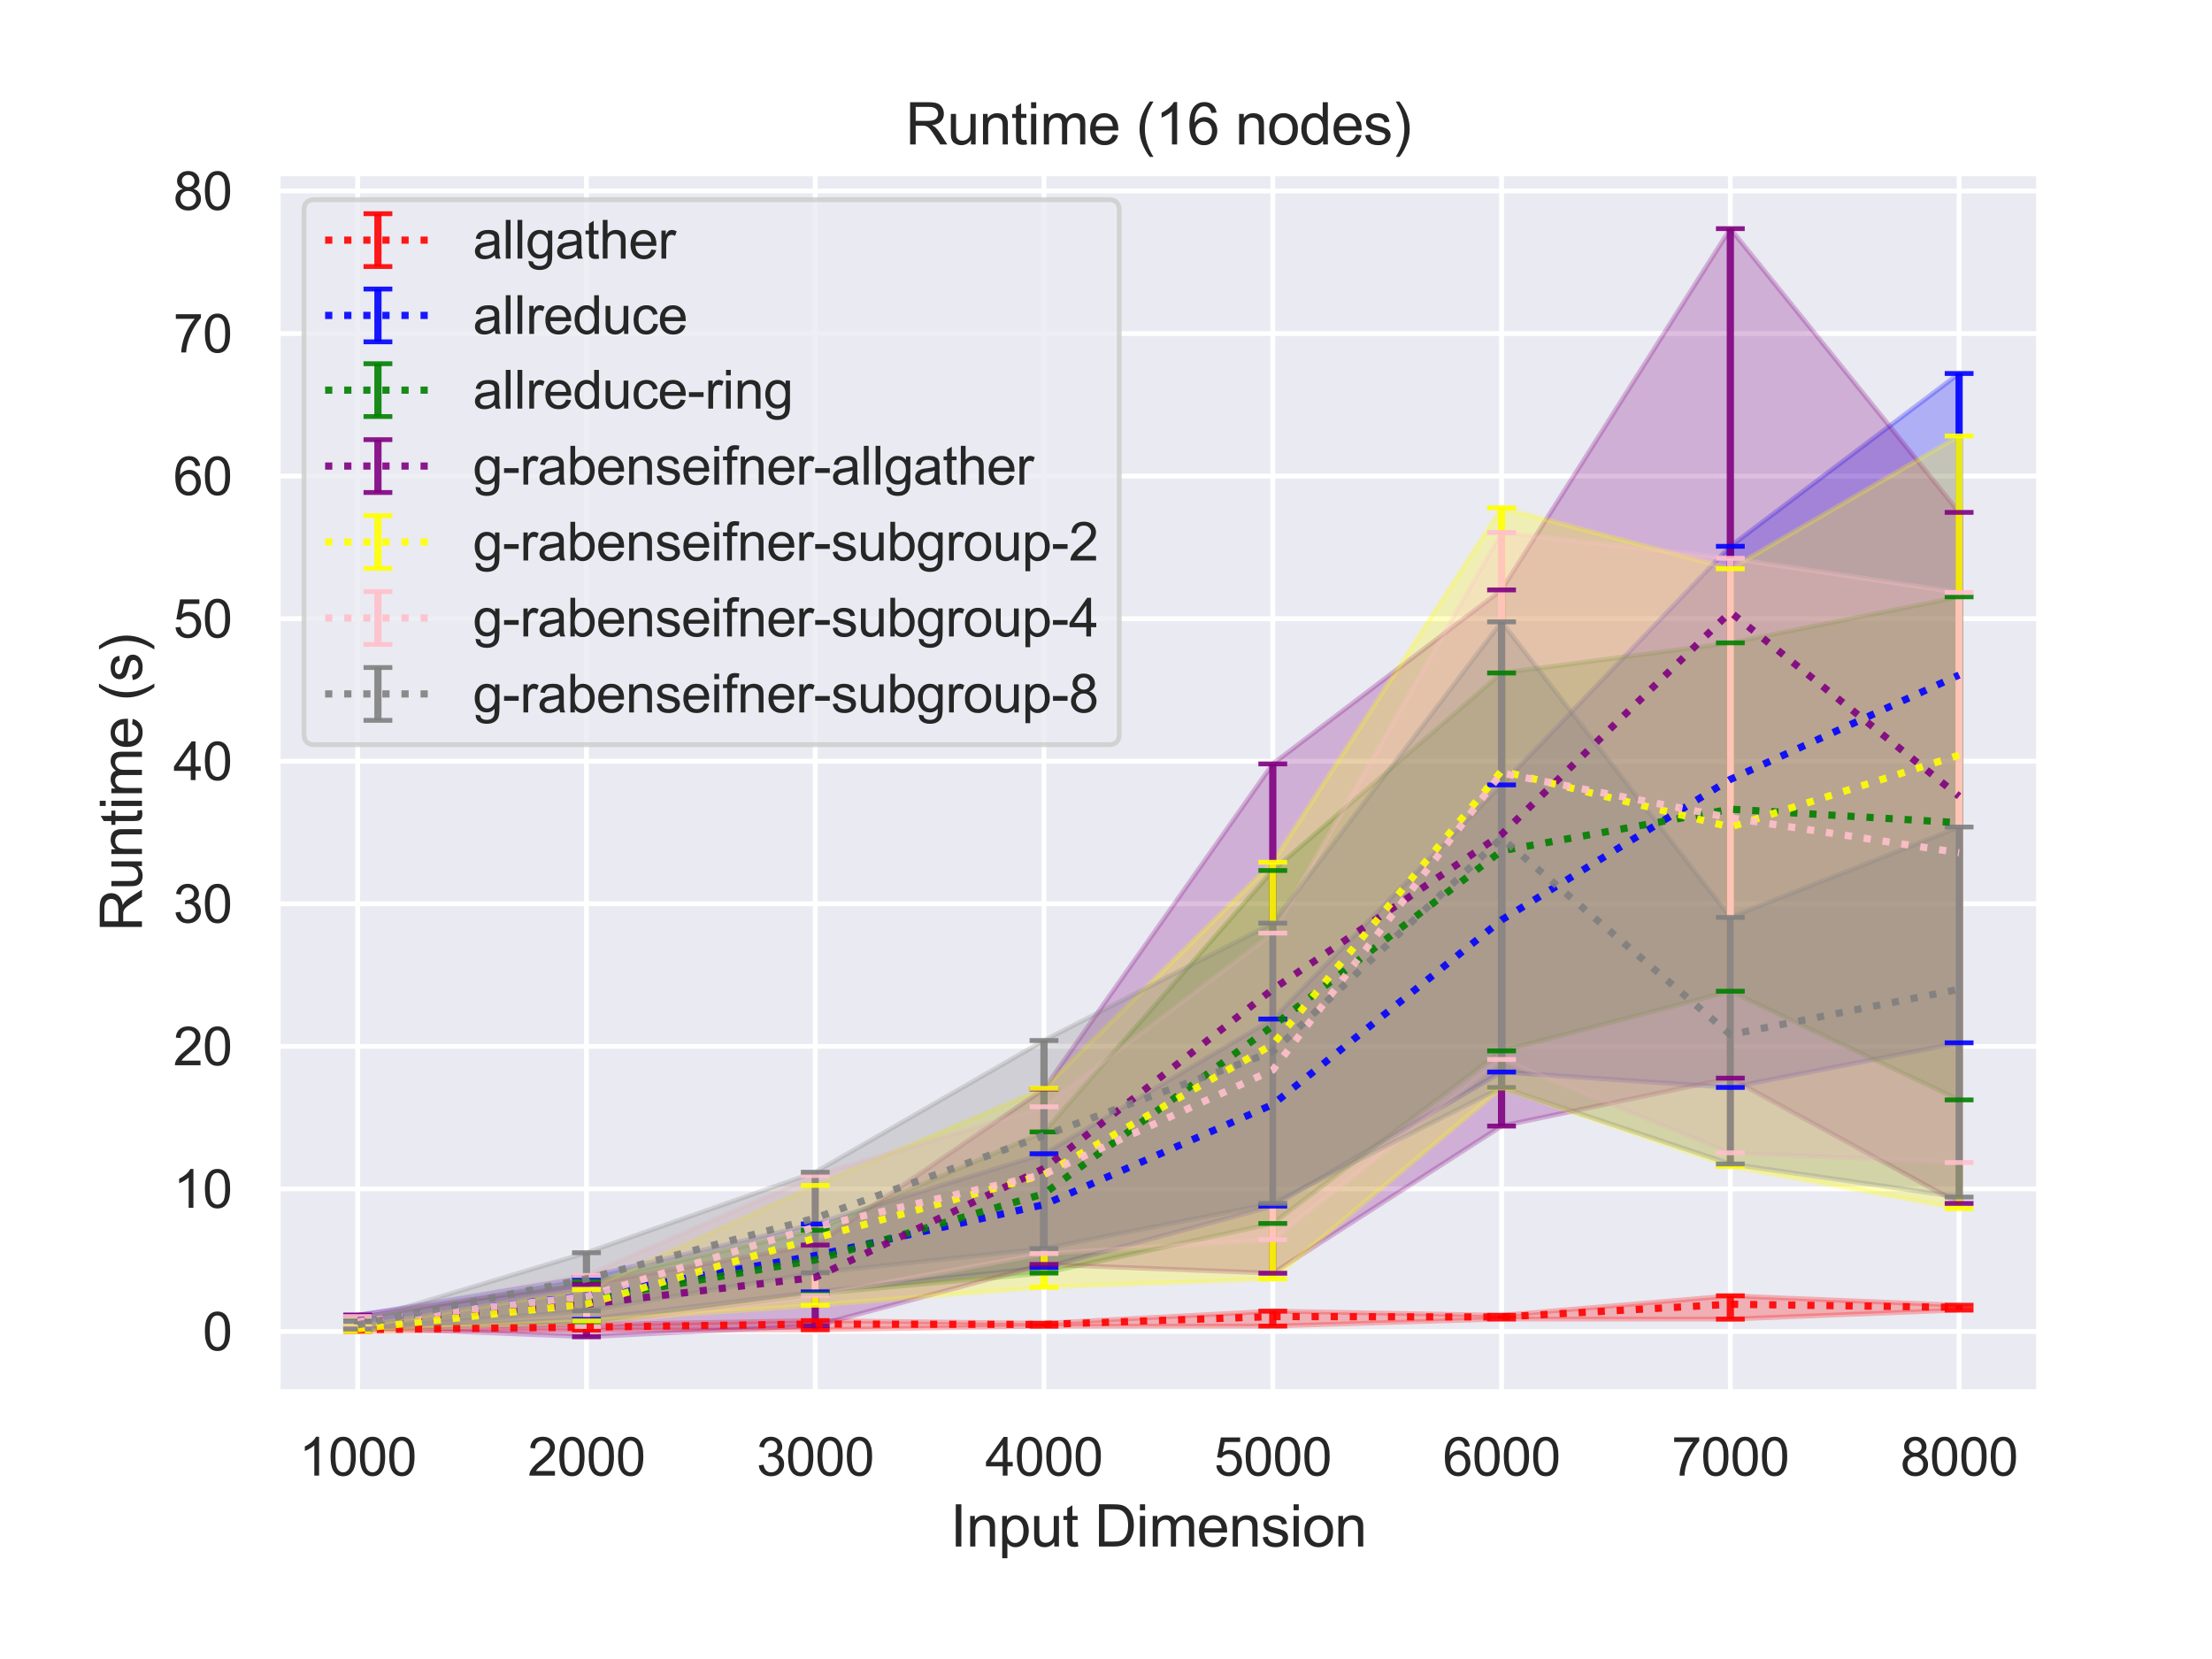 <?xml version="1.0" encoding="utf-8" standalone="no"?>
<!DOCTYPE svg PUBLIC "-//W3C//DTD SVG 1.1//EN"
  "http://www.w3.org/Graphics/SVG/1.1/DTD/svg11.dtd">
<svg height="345.6pt" version="1.1" viewBox="0 0 460.8 345.6" width="460.8pt" xmlns="http://www.w3.org/2000/svg" xmlns:xlink="http://www.w3.org/1999/xlink">
 <defs>
  <style type="text/css">*{stroke-linecap:butt;stroke-linejoin:round;}</style>
 </defs>
 <g id="figure_1">
  <g id="patch_1">
   <path d="M 0 345.6 
L 460.8 345.6 
L 460.8 0 
L 0 0 
z
" style="fill:#ffffff;"/>
  </g>
  <g id="axes_1">
   <g id="patch_2">
    <path d="M 57.83 290.02 
L 424.8 290.02 
L 424.8 36.096 
L 57.83 36.096 
z
" style="fill:#eaeaf2;"/>
   </g>
   <g id="matplotlib.axis_1">
    <g id="xtick_1">
     <g id="line2d_1">
      <path clip-path="url(#p1c0fac4fa7)" d="M 74.51 290.02 
L 74.51 36.096 
" style="fill:none;stroke:#ffffff;stroke-linecap:round;"/>
     </g>
     <g id="text_1">
      <!-- 1000 -->
      <g style="fill:#262626;" transform="translate(62.276 307.394)scale(0.11 -0.11)">
       <defs>
        <path d="M 2384 0 
L 1822 0 
L 1822 3584 
Q 1619 3391 1289 3197 
Q 959 3003 697 2906 
L 697 3450 
Q 1169 3672 1522 3987 
Q 1875 4303 2022 4600 
L 2384 4600 
L 2384 0 
z
" id="ArialMT-31" transform="scale(0.016)"/>
        <path d="M 266 2259 
Q 266 3072 433 3567 
Q 600 4063 929 4331 
Q 1259 4600 1759 4600 
Q 2128 4600 2406 4451 
Q 2684 4303 2865 4023 
Q 3047 3744 3150 3342 
Q 3253 2941 3253 2259 
Q 3253 1453 3087 958 
Q 2922 463 2592 192 
Q 2263 -78 1759 -78 
Q 1097 -78 719 397 
Q 266 969 266 2259 
z
M 844 2259 
Q 844 1131 1108 757 
Q 1372 384 1759 384 
Q 2147 384 2411 759 
Q 2675 1134 2675 2259 
Q 2675 3391 2411 3762 
Q 2147 4134 1753 4134 
Q 1366 4134 1134 3806 
Q 844 3388 844 2259 
z
" id="ArialMT-30" transform="scale(0.016)"/>
       </defs>
       <use xlink:href="#ArialMT-31"/>
       <use x="55.615" xlink:href="#ArialMT-30"/>
       <use x="111.23" xlink:href="#ArialMT-30"/>
       <use x="166.846" xlink:href="#ArialMT-30"/>
      </g>
     </g>
    </g>
    <g id="xtick_2">
     <g id="line2d_2">
      <path clip-path="url(#p1c0fac4fa7)" d="M 122.169 290.02 
L 122.169 36.096 
" style="fill:none;stroke:#ffffff;stroke-linecap:round;"/>
     </g>
     <g id="text_2">
      <!-- 2000 -->
      <g style="fill:#262626;" transform="translate(109.935 307.394)scale(0.11 -0.11)">
       <defs>
        <path d="M 3222 541 
L 3222 0 
L 194 0 
Q 188 203 259 391 
Q 375 700 629 1000 
Q 884 1300 1366 1694 
Q 2113 2306 2375 2664 
Q 2638 3022 2638 3341 
Q 2638 3675 2398 3904 
Q 2159 4134 1775 4134 
Q 1369 4134 1125 3890 
Q 881 3647 878 3216 
L 300 3275 
Q 359 3922 746 4261 
Q 1134 4600 1788 4600 
Q 2447 4600 2831 4234 
Q 3216 3869 3216 3328 
Q 3216 3053 3103 2787 
Q 2991 2522 2730 2228 
Q 2469 1934 1863 1422 
Q 1356 997 1212 845 
Q 1069 694 975 541 
L 3222 541 
z
" id="ArialMT-32" transform="scale(0.016)"/>
       </defs>
       <use xlink:href="#ArialMT-32"/>
       <use x="55.615" xlink:href="#ArialMT-30"/>
       <use x="111.23" xlink:href="#ArialMT-30"/>
       <use x="166.846" xlink:href="#ArialMT-30"/>
      </g>
     </g>
    </g>
    <g id="xtick_3">
     <g id="line2d_3">
      <path clip-path="url(#p1c0fac4fa7)" d="M 169.827 290.02 
L 169.827 36.096 
" style="fill:none;stroke:#ffffff;stroke-linecap:round;"/>
     </g>
     <g id="text_3">
      <!-- 3000 -->
      <g style="fill:#262626;" transform="translate(157.593 307.394)scale(0.11 -0.11)">
       <defs>
        <path d="M 269 1209 
L 831 1284 
Q 928 806 1161 595 
Q 1394 384 1728 384 
Q 2125 384 2398 659 
Q 2672 934 2672 1341 
Q 2672 1728 2419 1979 
Q 2166 2231 1775 2231 
Q 1616 2231 1378 2169 
L 1441 2663 
Q 1497 2656 1531 2656 
Q 1891 2656 2178 2843 
Q 2466 3031 2466 3422 
Q 2466 3731 2256 3934 
Q 2047 4138 1716 4138 
Q 1388 4138 1169 3931 
Q 950 3725 888 3313 
L 325 3413 
Q 428 3978 793 4289 
Q 1159 4600 1703 4600 
Q 2078 4600 2393 4439 
Q 2709 4278 2876 4000 
Q 3044 3722 3044 3409 
Q 3044 3113 2884 2869 
Q 2725 2625 2413 2481 
Q 2819 2388 3044 2092 
Q 3269 1797 3269 1353 
Q 3269 753 2831 336 
Q 2394 -81 1725 -81 
Q 1122 -81 723 278 
Q 325 638 269 1209 
z
" id="ArialMT-33" transform="scale(0.016)"/>
       </defs>
       <use xlink:href="#ArialMT-33"/>
       <use x="55.615" xlink:href="#ArialMT-30"/>
       <use x="111.23" xlink:href="#ArialMT-30"/>
       <use x="166.846" xlink:href="#ArialMT-30"/>
      </g>
     </g>
    </g>
    <g id="xtick_4">
     <g id="line2d_4">
      <path clip-path="url(#p1c0fac4fa7)" d="M 217.486 290.02 
L 217.486 36.096 
" style="fill:none;stroke:#ffffff;stroke-linecap:round;"/>
     </g>
     <g id="text_4">
      <!-- 4000 -->
      <g style="fill:#262626;" transform="translate(205.252 307.394)scale(0.11 -0.11)">
       <defs>
        <path d="M 2069 0 
L 2069 1097 
L 81 1097 
L 81 1613 
L 2172 4581 
L 2631 4581 
L 2631 1613 
L 3250 1613 
L 3250 1097 
L 2631 1097 
L 2631 0 
L 2069 0 
z
M 2069 1613 
L 2069 3678 
L 634 1613 
L 2069 1613 
z
" id="ArialMT-34" transform="scale(0.016)"/>
       </defs>
       <use xlink:href="#ArialMT-34"/>
       <use x="55.615" xlink:href="#ArialMT-30"/>
       <use x="111.23" xlink:href="#ArialMT-30"/>
       <use x="166.846" xlink:href="#ArialMT-30"/>
      </g>
     </g>
    </g>
    <g id="xtick_5">
     <g id="line2d_5">
      <path clip-path="url(#p1c0fac4fa7)" d="M 265.144 290.02 
L 265.144 36.096 
" style="fill:none;stroke:#ffffff;stroke-linecap:round;"/>
     </g>
     <g id="text_5">
      <!-- 5000 -->
      <g style="fill:#262626;" transform="translate(252.91 307.394)scale(0.11 -0.11)">
       <defs>
        <path d="M 266 1200 
L 856 1250 
Q 922 819 1161 601 
Q 1400 384 1738 384 
Q 2144 384 2425 690 
Q 2706 997 2706 1503 
Q 2706 1984 2436 2262 
Q 2166 2541 1728 2541 
Q 1456 2541 1237 2417 
Q 1019 2294 894 2097 
L 366 2166 
L 809 4519 
L 3088 4519 
L 3088 3981 
L 1259 3981 
L 1013 2750 
Q 1425 3038 1878 3038 
Q 2478 3038 2890 2622 
Q 3303 2206 3303 1553 
Q 3303 931 2941 478 
Q 2500 -78 1738 -78 
Q 1113 -78 717 272 
Q 322 622 266 1200 
z
" id="ArialMT-35" transform="scale(0.016)"/>
       </defs>
       <use xlink:href="#ArialMT-35"/>
       <use x="55.615" xlink:href="#ArialMT-30"/>
       <use x="111.23" xlink:href="#ArialMT-30"/>
       <use x="166.846" xlink:href="#ArialMT-30"/>
      </g>
     </g>
    </g>
    <g id="xtick_6">
     <g id="line2d_6">
      <path clip-path="url(#p1c0fac4fa7)" d="M 312.803 290.02 
L 312.803 36.096 
" style="fill:none;stroke:#ffffff;stroke-linecap:round;"/>
     </g>
     <g id="text_6">
      <!-- 6000 -->
      <g style="fill:#262626;" transform="translate(300.569 307.394)scale(0.11 -0.11)">
       <defs>
        <path d="M 3184 3459 
L 2625 3416 
Q 2550 3747 2413 3897 
Q 2184 4138 1850 4138 
Q 1581 4138 1378 3988 
Q 1113 3794 959 3422 
Q 806 3050 800 2363 
Q 1003 2672 1297 2822 
Q 1591 2972 1913 2972 
Q 2475 2972 2870 2558 
Q 3266 2144 3266 1488 
Q 3266 1056 3080 686 
Q 2894 316 2569 119 
Q 2244 -78 1831 -78 
Q 1128 -78 684 439 
Q 241 956 241 2144 
Q 241 3472 731 4075 
Q 1159 4600 1884 4600 
Q 2425 4600 2770 4297 
Q 3116 3994 3184 3459 
z
M 888 1484 
Q 888 1194 1011 928 
Q 1134 663 1356 523 
Q 1578 384 1822 384 
Q 2178 384 2434 671 
Q 2691 959 2691 1453 
Q 2691 1928 2437 2201 
Q 2184 2475 1800 2475 
Q 1419 2475 1153 2201 
Q 888 1928 888 1484 
z
" id="ArialMT-36" transform="scale(0.016)"/>
       </defs>
       <use xlink:href="#ArialMT-36"/>
       <use x="55.615" xlink:href="#ArialMT-30"/>
       <use x="111.23" xlink:href="#ArialMT-30"/>
       <use x="166.846" xlink:href="#ArialMT-30"/>
      </g>
     </g>
    </g>
    <g id="xtick_7">
     <g id="line2d_7">
      <path clip-path="url(#p1c0fac4fa7)" d="M 360.461 290.02 
L 360.461 36.096 
" style="fill:none;stroke:#ffffff;stroke-linecap:round;"/>
     </g>
     <g id="text_7">
      <!-- 7000 -->
      <g style="fill:#262626;" transform="translate(348.227 307.394)scale(0.11 -0.11)">
       <defs>
        <path d="M 303 3981 
L 303 4522 
L 3269 4522 
L 3269 4084 
Q 2831 3619 2401 2847 
Q 1972 2075 1738 1259 
Q 1569 684 1522 0 
L 944 0 
Q 953 541 1156 1306 
Q 1359 2072 1739 2783 
Q 2119 3494 2547 3981 
L 303 3981 
z
" id="ArialMT-37" transform="scale(0.016)"/>
       </defs>
       <use xlink:href="#ArialMT-37"/>
       <use x="55.615" xlink:href="#ArialMT-30"/>
       <use x="111.23" xlink:href="#ArialMT-30"/>
       <use x="166.846" xlink:href="#ArialMT-30"/>
      </g>
     </g>
    </g>
    <g id="xtick_8">
     <g id="line2d_8">
      <path clip-path="url(#p1c0fac4fa7)" d="M 408.12 290.02 
L 408.12 36.096 
" style="fill:none;stroke:#ffffff;stroke-linecap:round;"/>
     </g>
     <g id="text_8">
      <!-- 8000 -->
      <g style="fill:#262626;" transform="translate(395.885 307.394)scale(0.11 -0.11)">
       <defs>
        <path d="M 1131 2484 
Q 781 2613 612 2850 
Q 444 3088 444 3419 
Q 444 3919 803 4259 
Q 1163 4600 1759 4600 
Q 2359 4600 2725 4251 
Q 3091 3903 3091 3403 
Q 3091 3084 2923 2848 
Q 2756 2613 2416 2484 
Q 2838 2347 3058 2040 
Q 3278 1734 3278 1309 
Q 3278 722 2862 322 
Q 2447 -78 1769 -78 
Q 1091 -78 675 323 
Q 259 725 259 1325 
Q 259 1772 486 2073 
Q 713 2375 1131 2484 
z
M 1019 3438 
Q 1019 3113 1228 2906 
Q 1438 2700 1772 2700 
Q 2097 2700 2305 2904 
Q 2513 3109 2513 3406 
Q 2513 3716 2298 3927 
Q 2084 4138 1766 4138 
Q 1444 4138 1231 3931 
Q 1019 3725 1019 3438 
z
M 838 1322 
Q 838 1081 952 856 
Q 1066 631 1291 507 
Q 1516 384 1775 384 
Q 2178 384 2440 643 
Q 2703 903 2703 1303 
Q 2703 1709 2433 1975 
Q 2163 2241 1756 2241 
Q 1359 2241 1098 1978 
Q 838 1716 838 1322 
z
" id="ArialMT-38" transform="scale(0.016)"/>
       </defs>
       <use xlink:href="#ArialMT-38"/>
       <use x="55.615" xlink:href="#ArialMT-30"/>
       <use x="111.23" xlink:href="#ArialMT-30"/>
       <use x="166.846" xlink:href="#ArialMT-30"/>
      </g>
     </g>
    </g>
    <g id="text_9">
     <!-- Input Dimension -->
     <g style="fill:#262626;" transform="translate(197.961 322.169)scale(0.12 -0.12)">
      <defs>
       <path d="M 597 0 
L 597 4581 
L 1203 4581 
L 1203 0 
L 597 0 
z
" id="ArialMT-49" transform="scale(0.016)"/>
       <path d="M 422 0 
L 422 3319 
L 928 3319 
L 928 2847 
Q 1294 3394 1984 3394 
Q 2284 3394 2536 3286 
Q 2788 3178 2913 3003 
Q 3038 2828 3088 2588 
Q 3119 2431 3119 2041 
L 3119 0 
L 2556 0 
L 2556 2019 
Q 2556 2363 2490 2533 
Q 2425 2703 2258 2804 
Q 2091 2906 1866 2906 
Q 1506 2906 1245 2678 
Q 984 2450 984 1813 
L 984 0 
L 422 0 
z
" id="ArialMT-6e" transform="scale(0.016)"/>
       <path d="M 422 -1272 
L 422 3319 
L 934 3319 
L 934 2888 
Q 1116 3141 1344 3267 
Q 1572 3394 1897 3394 
Q 2322 3394 2647 3175 
Q 2972 2956 3137 2557 
Q 3303 2159 3303 1684 
Q 3303 1175 3120 767 
Q 2938 359 2589 142 
Q 2241 -75 1856 -75 
Q 1575 -75 1351 44 
Q 1128 163 984 344 
L 984 -1272 
L 422 -1272 
z
M 931 1641 
Q 931 1000 1190 694 
Q 1450 388 1819 388 
Q 2194 388 2461 705 
Q 2728 1022 2728 1688 
Q 2728 2322 2467 2637 
Q 2206 2953 1844 2953 
Q 1484 2953 1207 2617 
Q 931 2281 931 1641 
z
" id="ArialMT-70" transform="scale(0.016)"/>
       <path d="M 2597 0 
L 2597 488 
Q 2209 -75 1544 -75 
Q 1250 -75 995 37 
Q 741 150 617 320 
Q 494 491 444 738 
Q 409 903 409 1263 
L 409 3319 
L 972 3319 
L 972 1478 
Q 972 1038 1006 884 
Q 1059 663 1231 536 
Q 1403 409 1656 409 
Q 1909 409 2131 539 
Q 2353 669 2445 892 
Q 2538 1116 2538 1541 
L 2538 3319 
L 3100 3319 
L 3100 0 
L 2597 0 
z
" id="ArialMT-75" transform="scale(0.016)"/>
       <path d="M 1650 503 
L 1731 6 
Q 1494 -44 1306 -44 
Q 1000 -44 831 53 
Q 663 150 594 308 
Q 525 466 525 972 
L 525 2881 
L 113 2881 
L 113 3319 
L 525 3319 
L 525 4141 
L 1084 4478 
L 1084 3319 
L 1650 3319 
L 1650 2881 
L 1084 2881 
L 1084 941 
Q 1084 700 1114 631 
Q 1144 563 1211 522 
Q 1278 481 1403 481 
Q 1497 481 1650 503 
z
" id="ArialMT-74" transform="scale(0.016)"/>
       <path id="ArialMT-20" transform="scale(0.016)"/>
       <path d="M 494 0 
L 494 4581 
L 2072 4581 
Q 2606 4581 2888 4516 
Q 3281 4425 3559 4188 
Q 3922 3881 4101 3404 
Q 4281 2928 4281 2316 
Q 4281 1794 4159 1391 
Q 4038 988 3847 723 
Q 3656 459 3429 307 
Q 3203 156 2883 78 
Q 2563 0 2147 0 
L 494 0 
z
M 1100 541 
L 2078 541 
Q 2531 541 2789 625 
Q 3047 709 3200 863 
Q 3416 1078 3536 1442 
Q 3656 1806 3656 2325 
Q 3656 3044 3420 3430 
Q 3184 3816 2847 3947 
Q 2603 4041 2063 4041 
L 1100 4041 
L 1100 541 
z
" id="ArialMT-44" transform="scale(0.016)"/>
       <path d="M 425 3934 
L 425 4581 
L 988 4581 
L 988 3934 
L 425 3934 
z
M 425 0 
L 425 3319 
L 988 3319 
L 988 0 
L 425 0 
z
" id="ArialMT-69" transform="scale(0.016)"/>
       <path d="M 422 0 
L 422 3319 
L 925 3319 
L 925 2853 
Q 1081 3097 1340 3245 
Q 1600 3394 1931 3394 
Q 2300 3394 2536 3241 
Q 2772 3088 2869 2813 
Q 3263 3394 3894 3394 
Q 4388 3394 4653 3120 
Q 4919 2847 4919 2278 
L 4919 0 
L 4359 0 
L 4359 2091 
Q 4359 2428 4304 2576 
Q 4250 2725 4106 2815 
Q 3963 2906 3769 2906 
Q 3419 2906 3187 2673 
Q 2956 2441 2956 1928 
L 2956 0 
L 2394 0 
L 2394 2156 
Q 2394 2531 2256 2718 
Q 2119 2906 1806 2906 
Q 1569 2906 1367 2781 
Q 1166 2656 1075 2415 
Q 984 2175 984 1722 
L 984 0 
L 422 0 
z
" id="ArialMT-6d" transform="scale(0.016)"/>
       <path d="M 2694 1069 
L 3275 997 
Q 3138 488 2766 206 
Q 2394 -75 1816 -75 
Q 1088 -75 661 373 
Q 234 822 234 1631 
Q 234 2469 665 2931 
Q 1097 3394 1784 3394 
Q 2450 3394 2872 2941 
Q 3294 2488 3294 1666 
Q 3294 1616 3291 1516 
L 816 1516 
Q 847 969 1125 678 
Q 1403 388 1819 388 
Q 2128 388 2347 550 
Q 2566 713 2694 1069 
z
M 847 1978 
L 2700 1978 
Q 2663 2397 2488 2606 
Q 2219 2931 1791 2931 
Q 1403 2931 1139 2672 
Q 875 2413 847 1978 
z
" id="ArialMT-65" transform="scale(0.016)"/>
       <path d="M 197 991 
L 753 1078 
Q 800 744 1014 566 
Q 1228 388 1613 388 
Q 2000 388 2187 545 
Q 2375 703 2375 916 
Q 2375 1106 2209 1216 
Q 2094 1291 1634 1406 
Q 1016 1563 777 1677 
Q 538 1791 414 1992 
Q 291 2194 291 2438 
Q 291 2659 392 2848 
Q 494 3038 669 3163 
Q 800 3259 1026 3326 
Q 1253 3394 1513 3394 
Q 1903 3394 2198 3281 
Q 2494 3169 2634 2976 
Q 2775 2784 2828 2463 
L 2278 2388 
Q 2241 2644 2061 2787 
Q 1881 2931 1553 2931 
Q 1166 2931 1000 2803 
Q 834 2675 834 2503 
Q 834 2394 903 2306 
Q 972 2216 1119 2156 
Q 1203 2125 1616 2013 
Q 2213 1853 2448 1751 
Q 2684 1650 2818 1456 
Q 2953 1263 2953 975 
Q 2953 694 2789 445 
Q 2625 197 2315 61 
Q 2006 -75 1616 -75 
Q 969 -75 630 194 
Q 291 463 197 991 
z
" id="ArialMT-73" transform="scale(0.016)"/>
       <path d="M 213 1659 
Q 213 2581 725 3025 
Q 1153 3394 1769 3394 
Q 2453 3394 2887 2945 
Q 3322 2497 3322 1706 
Q 3322 1066 3130 698 
Q 2938 331 2570 128 
Q 2203 -75 1769 -75 
Q 1072 -75 642 372 
Q 213 819 213 1659 
z
M 791 1659 
Q 791 1022 1069 705 
Q 1347 388 1769 388 
Q 2188 388 2466 706 
Q 2744 1025 2744 1678 
Q 2744 2294 2464 2611 
Q 2184 2928 1769 2928 
Q 1347 2928 1069 2612 
Q 791 2297 791 1659 
z
" id="ArialMT-6f" transform="scale(0.016)"/>
      </defs>
      <use xlink:href="#ArialMT-49"/>
      <use x="27.783" xlink:href="#ArialMT-6e"/>
      <use x="83.398" xlink:href="#ArialMT-70"/>
      <use x="139.014" xlink:href="#ArialMT-75"/>
      <use x="194.629" xlink:href="#ArialMT-74"/>
      <use x="222.412" xlink:href="#ArialMT-20"/>
      <use x="250.195" xlink:href="#ArialMT-44"/>
      <use x="322.412" xlink:href="#ArialMT-69"/>
      <use x="344.629" xlink:href="#ArialMT-6d"/>
      <use x="427.93" xlink:href="#ArialMT-65"/>
      <use x="483.545" xlink:href="#ArialMT-6e"/>
      <use x="539.16" xlink:href="#ArialMT-73"/>
      <use x="589.16" xlink:href="#ArialMT-69"/>
      <use x="611.377" xlink:href="#ArialMT-6f"/>
      <use x="666.992" xlink:href="#ArialMT-6e"/>
     </g>
    </g>
   </g>
   <g id="matplotlib.axis_2">
    <g id="ytick_1">
     <g id="line2d_9">
      <path clip-path="url(#p1c0fac4fa7)" d="M 57.83 277.369 
L 424.8 277.369 
" style="fill:none;stroke:#ffffff;stroke-linecap:round;"/>
     </g>
     <g id="text_10">
      <!-- 0 -->
      <g style="fill:#262626;" transform="translate(42.213 281.306)scale(0.11 -0.11)">
       <use xlink:href="#ArialMT-30"/>
      </g>
     </g>
    </g>
    <g id="ytick_2">
     <g id="line2d_10">
      <path clip-path="url(#p1c0fac4fa7)" d="M 57.83 247.671 
L 424.8 247.671 
" style="fill:none;stroke:#ffffff;stroke-linecap:round;"/>
     </g>
     <g id="text_11">
      <!-- 10 -->
      <g style="fill:#262626;" transform="translate(36.096 251.607)scale(0.11 -0.11)">
       <use xlink:href="#ArialMT-31"/>
       <use x="55.615" xlink:href="#ArialMT-30"/>
      </g>
     </g>
    </g>
    <g id="ytick_3">
     <g id="line2d_11">
      <path clip-path="url(#p1c0fac4fa7)" d="M 57.83 217.972 
L 424.8 217.972 
" style="fill:none;stroke:#ffffff;stroke-linecap:round;"/>
     </g>
     <g id="text_12">
      <!-- 20 -->
      <g style="fill:#262626;" transform="translate(36.096 221.909)scale(0.11 -0.11)">
       <use xlink:href="#ArialMT-32"/>
       <use x="55.615" xlink:href="#ArialMT-30"/>
      </g>
     </g>
    </g>
    <g id="ytick_4">
     <g id="line2d_12">
      <path clip-path="url(#p1c0fac4fa7)" d="M 57.83 188.274 
L 424.8 188.274 
" style="fill:none;stroke:#ffffff;stroke-linecap:round;"/>
     </g>
     <g id="text_13">
      <!-- 30 -->
      <g style="fill:#262626;" transform="translate(36.096 192.211)scale(0.11 -0.11)">
       <use xlink:href="#ArialMT-33"/>
       <use x="55.615" xlink:href="#ArialMT-30"/>
      </g>
     </g>
    </g>
    <g id="ytick_5">
     <g id="line2d_13">
      <path clip-path="url(#p1c0fac4fa7)" d="M 57.83 158.576 
L 424.8 158.576 
" style="fill:none;stroke:#ffffff;stroke-linecap:round;"/>
     </g>
     <g id="text_14">
      <!-- 40 -->
      <g style="fill:#262626;" transform="translate(36.096 162.513)scale(0.11 -0.11)">
       <use xlink:href="#ArialMT-34"/>
       <use x="55.615" xlink:href="#ArialMT-30"/>
      </g>
     </g>
    </g>
    <g id="ytick_6">
     <g id="line2d_14">
      <path clip-path="url(#p1c0fac4fa7)" d="M 57.83 128.878 
L 424.8 128.878 
" style="fill:none;stroke:#ffffff;stroke-linecap:round;"/>
     </g>
     <g id="text_15">
      <!-- 50 -->
      <g style="fill:#262626;" transform="translate(36.096 132.814)scale(0.11 -0.11)">
       <use xlink:href="#ArialMT-35"/>
       <use x="55.615" xlink:href="#ArialMT-30"/>
      </g>
     </g>
    </g>
    <g id="ytick_7">
     <g id="line2d_15">
      <path clip-path="url(#p1c0fac4fa7)" d="M 57.83 99.179 
L 424.8 99.179 
" style="fill:none;stroke:#ffffff;stroke-linecap:round;"/>
     </g>
     <g id="text_16">
      <!-- 60 -->
      <g style="fill:#262626;" transform="translate(36.096 103.116)scale(0.11 -0.11)">
       <use xlink:href="#ArialMT-36"/>
       <use x="55.615" xlink:href="#ArialMT-30"/>
      </g>
     </g>
    </g>
    <g id="ytick_8">
     <g id="line2d_16">
      <path clip-path="url(#p1c0fac4fa7)" d="M 57.83 69.481 
L 424.8 69.481 
" style="fill:none;stroke:#ffffff;stroke-linecap:round;"/>
     </g>
     <g id="text_17">
      <!-- 70 -->
      <g style="fill:#262626;" transform="translate(36.096 73.418)scale(0.11 -0.11)">
       <use xlink:href="#ArialMT-37"/>
       <use x="55.615" xlink:href="#ArialMT-30"/>
      </g>
     </g>
    </g>
    <g id="ytick_9">
     <g id="line2d_17">
      <path clip-path="url(#p1c0fac4fa7)" d="M 57.83 39.783 
L 424.8 39.783 
" style="fill:none;stroke:#ffffff;stroke-linecap:round;"/>
     </g>
     <g id="text_18">
      <!-- 80 -->
      <g style="fill:#262626;" transform="translate(36.096 43.72)scale(0.11 -0.11)">
       <use xlink:href="#ArialMT-38"/>
       <use x="55.615" xlink:href="#ArialMT-30"/>
      </g>
     </g>
    </g>
    <g id="text_19">
     <!-- Runtime (s) -->
     <g style="fill:#262626;" transform="translate(29.57 194.061)rotate(-90)scale(0.12 -0.12)">
      <defs>
       <path d="M 503 0 
L 503 4581 
L 2534 4581 
Q 3147 4581 3465 4457 
Q 3784 4334 3975 4021 
Q 4166 3709 4166 3331 
Q 4166 2844 3850 2509 
Q 3534 2175 2875 2084 
Q 3116 1969 3241 1856 
Q 3506 1613 3744 1247 
L 4541 0 
L 3778 0 
L 3172 953 
Q 2906 1366 2734 1584 
Q 2563 1803 2427 1890 
Q 2291 1978 2150 2013 
Q 2047 2034 1813 2034 
L 1109 2034 
L 1109 0 
L 503 0 
z
M 1109 2559 
L 2413 2559 
Q 2828 2559 3062 2645 
Q 3297 2731 3419 2920 
Q 3541 3109 3541 3331 
Q 3541 3656 3305 3865 
Q 3069 4075 2559 4075 
L 1109 4075 
L 1109 2559 
z
" id="ArialMT-52" transform="scale(0.016)"/>
       <path d="M 1497 -1347 
Q 1031 -759 709 28 
Q 388 816 388 1659 
Q 388 2403 628 3084 
Q 909 3875 1497 4659 
L 1900 4659 
Q 1522 4009 1400 3731 
Q 1209 3300 1100 2831 
Q 966 2247 966 1656 
Q 966 153 1900 -1347 
L 1497 -1347 
z
" id="ArialMT-28" transform="scale(0.016)"/>
       <path d="M 791 -1347 
L 388 -1347 
Q 1322 153 1322 1656 
Q 1322 2244 1188 2822 
Q 1081 3291 891 3722 
Q 769 4003 388 4659 
L 791 4659 
Q 1378 3875 1659 3084 
Q 1900 2403 1900 1659 
Q 1900 816 1576 28 
Q 1253 -759 791 -1347 
z
" id="ArialMT-29" transform="scale(0.016)"/>
      </defs>
      <use xlink:href="#ArialMT-52"/>
      <use x="72.217" xlink:href="#ArialMT-75"/>
      <use x="127.832" xlink:href="#ArialMT-6e"/>
      <use x="183.447" xlink:href="#ArialMT-74"/>
      <use x="211.23" xlink:href="#ArialMT-69"/>
      <use x="233.447" xlink:href="#ArialMT-6d"/>
      <use x="316.748" xlink:href="#ArialMT-65"/>
      <use x="372.363" xlink:href="#ArialMT-20"/>
      <use x="400.146" xlink:href="#ArialMT-28"/>
      <use x="433.447" xlink:href="#ArialMT-73"/>
      <use x="483.447" xlink:href="#ArialMT-29"/>
     </g>
    </g>
   </g>
   <g id="PolyCollection_1">
    <defs>
     <path d="M 74.51 -68.905 
L 74.51 -68.247 
L 122.169 -68.508 
L 169.827 -68.586 
L 217.486 -69.319 
L 265.144 -69.35 
L 312.803 -70.822 
L 360.461 -70.804 
L 408.12 -72.683 
L 408.12 -73.698 
L 408.12 -73.698 
L 360.461 -75.661 
L 312.803 -71.605 
L 265.144 -72.472 
L 217.486 -69.945 
L 169.827 -70.506 
L 122.169 -69.657 
L 74.51 -68.905 
z
" id="mf57596b940" style="stroke:#ff0000;stroke-opacity:0.25;"/>
    </defs>
    <g clip-path="url(#p1c0fac4fa7)">
     <use style="fill:#ff0000;fill-opacity:0.25;stroke:#ff0000;stroke-opacity:0.25;" x="0" xlink:href="#mf57596b940" y="345.6"/>
    </g>
   </g>
   <g id="PolyCollection_2">
    <defs>
     <path d="M 74.51 -71.555 
L 74.51 -68.526 
L 122.169 -70.745 
L 169.827 -76.483 
L 217.486 -81.538 
L 265.144 -94.337 
L 312.803 -122.279 
L 360.461 -119.061 
L 408.12 -128.366 
L 408.12 -267.792 
L 408.12 -267.792 
L 360.461 -231.798 
L 312.803 -182.094 
L 265.144 -133.312 
L 217.486 -105.247 
L 169.827 -90.629 
L 122.169 -79.524 
L 74.51 -71.555 
z
" id="mb1b988f119" style="stroke:#0000ff;stroke-opacity:0.25;"/>
    </defs>
    <g clip-path="url(#p1c0fac4fa7)">
     <use style="fill:#0000ff;fill-opacity:0.25;stroke:#0000ff;stroke-opacity:0.25;" x="0" xlink:href="#mb1b988f119" y="345.6"/>
    </g>
   </g>
   <g id="PolyCollection_3">
    <defs>
     <path d="M 74.51 -71.078 
L 74.51 -69.044 
L 122.169 -69.752 
L 169.827 -76.08 
L 217.486 -80.392 
L 265.144 -90.726 
L 312.803 -126.678 
L 360.461 -139.113 
L 408.12 -116.469 
L 408.12 -221.262 
L 408.12 -221.262 
L 360.461 -211.68 
L 312.803 -205.406 
L 265.144 -164.258 
L 217.486 -109.797 
L 169.827 -89.308 
L 122.169 -78.636 
L 74.51 -71.078 
z
" id="m8828370411" style="stroke:#008000;stroke-opacity:0.25;"/>
    </defs>
    <g clip-path="url(#p1c0fac4fa7)">
     <use style="fill:#008000;fill-opacity:0.25;stroke:#008000;stroke-opacity:0.25;" x="0" xlink:href="#m8828370411" y="345.6"/>
    </g>
   </g>
   <g id="PolyCollection_4">
    <defs>
     <path d="M 74.51 -71.668 
L 74.51 -69.065 
L 122.169 -67.122 
L 169.827 -69.437 
L 217.486 -82.198 
L 265.144 -80.364 
L 312.803 -111.023 
L 360.461 -121.008 
L 408.12 -94.908 
L 408.12 -238.861 
L 408.12 -238.861 
L 360.461 -297.962 
L 312.803 -222.709 
L 265.144 -186.464 
L 217.486 -118.737 
L 169.827 -86.239 
L 122.169 -78.068 
L 74.51 -71.668 
z
" id="mc25110fd63" style="stroke:#800080;stroke-opacity:0.25;"/>
    </defs>
    <g clip-path="url(#p1c0fac4fa7)">
     <use style="fill:#800080;fill-opacity:0.25;stroke:#800080;stroke-opacity:0.25;" x="0" xlink:href="#mc25110fd63" y="345.6"/>
    </g>
   </g>
   <g id="PolyCollection_5">
    <defs>
     <path d="M 74.51 -69.222 
L 74.51 -68.246 
L 122.169 -70.435 
L 169.827 -73.694 
L 217.486 -77.445 
L 265.144 -79.182 
L 312.803 -118.972 
L 360.461 -102.608 
L 408.12 -93.845 
L 408.12 -254.781 
L 408.12 -254.781 
L 360.461 -227.12 
L 312.803 -239.807 
L 265.144 -165.976 
L 217.486 -118.884 
L 169.827 -98.656 
L 122.169 -76.959 
L 74.51 -69.222 
z
" id="m802a62e53b" style="stroke:#ffff00;stroke-opacity:0.25;"/>
    </defs>
    <g clip-path="url(#p1c0fac4fa7)">
     <use style="fill:#ffff00;fill-opacity:0.25;stroke:#ffff00;stroke-opacity:0.25;" x="0" xlink:href="#m802a62e53b" y="345.6"/>
    </g>
   </g>
   <g id="PolyCollection_6">
    <defs>
     <path d="M 74.51 -71.343 
L 74.51 -69.062 
L 122.169 -69.263 
L 169.827 -75.751 
L 217.486 -84.448 
L 265.144 -87.347 
L 312.803 -124.895 
L 360.461 -105.444 
L 408.12 -103.423 
L 408.12 -222.159 
L 408.12 -222.159 
L 360.461 -229.296 
L 312.803 -234.676 
L 265.144 -151.226 
L 217.486 -115.034 
L 169.827 -100.705 
L 122.169 -79.899 
L 74.51 -71.343 
z
" id="m1fd1421476" style="stroke:#ffc0cb;stroke-opacity:0.25;"/>
    </defs>
    <g clip-path="url(#p1c0fac4fa7)">
     <use style="fill:#ffc0cb;fill-opacity:0.25;stroke:#ffc0cb;stroke-opacity:0.25;" x="0" xlink:href="#m1fd1421476" y="345.6"/>
    </g>
   </g>
   <g id="PolyCollection_7">
    <defs>
     <path d="M 74.51 -70.301 
L 74.51 -68.751 
L 122.169 -72.56 
L 169.827 -80.457 
L 217.486 -85.507 
L 265.144 -94.918 
L 312.803 -119.066 
L 360.461 -103.13 
L 408.12 -96.224 
L 408.12 -173.314 
L 408.12 -173.314 
L 360.461 -154.491 
L 312.803 -216.061 
L 265.144 -153.292 
L 217.486 -128.845 
L 169.827 -101.405 
L 122.169 -84.632 
L 74.51 -70.301 
z
" id="m2329cbb09c" style="stroke:#808080;stroke-opacity:0.25;"/>
    </defs>
    <g clip-path="url(#p1c0fac4fa7)">
     <use style="fill:#808080;fill-opacity:0.25;stroke:#808080;stroke-opacity:0.25;" x="0" xlink:href="#m2329cbb09c" y="345.6"/>
    </g>
   </g>
   <g id="LineCollection_1">
    <path clip-path="url(#p1c0fac4fa7)" d="M 74.51 277.353 
L 74.51 276.695 
" style="fill:none;stroke:#ff0000;stroke-opacity:0.9;stroke-width:1.5;"/>
    <path clip-path="url(#p1c0fac4fa7)" d="M 122.169 277.092 
L 122.169 275.943 
" style="fill:none;stroke:#ff0000;stroke-opacity:0.9;stroke-width:1.5;"/>
    <path clip-path="url(#p1c0fac4fa7)" d="M 169.827 277.014 
L 169.827 275.094 
" style="fill:none;stroke:#ff0000;stroke-opacity:0.9;stroke-width:1.5;"/>
    <path clip-path="url(#p1c0fac4fa7)" d="M 217.486 276.281 
L 217.486 275.655 
" style="fill:none;stroke:#ff0000;stroke-opacity:0.9;stroke-width:1.5;"/>
    <path clip-path="url(#p1c0fac4fa7)" d="M 265.144 276.25 
L 265.144 273.128 
" style="fill:none;stroke:#ff0000;stroke-opacity:0.9;stroke-width:1.5;"/>
    <path clip-path="url(#p1c0fac4fa7)" d="M 312.803 274.778 
L 312.803 273.995 
" style="fill:none;stroke:#ff0000;stroke-opacity:0.9;stroke-width:1.5;"/>
    <path clip-path="url(#p1c0fac4fa7)" d="M 360.461 274.796 
L 360.461 269.939 
" style="fill:none;stroke:#ff0000;stroke-opacity:0.9;stroke-width:1.5;"/>
    <path clip-path="url(#p1c0fac4fa7)" d="M 408.12 272.917 
L 408.12 271.902 
" style="fill:none;stroke:#ff0000;stroke-opacity:0.9;stroke-width:1.5;"/>
   </g>
   <g id="LineCollection_2">
    <path clip-path="url(#p1c0fac4fa7)" d="M 74.51 277.074 
L 74.51 274.045 
" style="fill:none;stroke:#0000ff;stroke-opacity:0.9;stroke-width:1.5;"/>
    <path clip-path="url(#p1c0fac4fa7)" d="M 122.169 274.855 
L 122.169 266.076 
" style="fill:none;stroke:#0000ff;stroke-opacity:0.9;stroke-width:1.5;"/>
    <path clip-path="url(#p1c0fac4fa7)" d="M 169.827 269.117 
L 169.827 254.971 
" style="fill:none;stroke:#0000ff;stroke-opacity:0.9;stroke-width:1.5;"/>
    <path clip-path="url(#p1c0fac4fa7)" d="M 217.486 264.062 
L 217.486 240.353 
" style="fill:none;stroke:#0000ff;stroke-opacity:0.9;stroke-width:1.5;"/>
    <path clip-path="url(#p1c0fac4fa7)" d="M 265.144 251.263 
L 265.144 212.288 
" style="fill:none;stroke:#0000ff;stroke-opacity:0.9;stroke-width:1.5;"/>
    <path clip-path="url(#p1c0fac4fa7)" d="M 312.803 223.321 
L 312.803 163.506 
" style="fill:none;stroke:#0000ff;stroke-opacity:0.9;stroke-width:1.5;"/>
    <path clip-path="url(#p1c0fac4fa7)" d="M 360.461 226.539 
L 360.461 113.802 
" style="fill:none;stroke:#0000ff;stroke-opacity:0.9;stroke-width:1.5;"/>
    <path clip-path="url(#p1c0fac4fa7)" d="M 408.12 217.234 
L 408.12 77.808 
" style="fill:none;stroke:#0000ff;stroke-opacity:0.9;stroke-width:1.5;"/>
   </g>
   <g id="LineCollection_3">
    <path clip-path="url(#p1c0fac4fa7)" d="M 74.51 276.556 
L 74.51 274.522 
" style="fill:none;stroke:#008000;stroke-opacity:0.9;stroke-width:1.5;"/>
    <path clip-path="url(#p1c0fac4fa7)" d="M 122.169 275.848 
L 122.169 266.964 
" style="fill:none;stroke:#008000;stroke-opacity:0.9;stroke-width:1.5;"/>
    <path clip-path="url(#p1c0fac4fa7)" d="M 169.827 269.52 
L 169.827 256.292 
" style="fill:none;stroke:#008000;stroke-opacity:0.9;stroke-width:1.5;"/>
    <path clip-path="url(#p1c0fac4fa7)" d="M 217.486 265.208 
L 217.486 235.803 
" style="fill:none;stroke:#008000;stroke-opacity:0.9;stroke-width:1.5;"/>
    <path clip-path="url(#p1c0fac4fa7)" d="M 265.144 254.874 
L 265.144 181.342 
" style="fill:none;stroke:#008000;stroke-opacity:0.9;stroke-width:1.5;"/>
    <path clip-path="url(#p1c0fac4fa7)" d="M 312.803 218.922 
L 312.803 140.194 
" style="fill:none;stroke:#008000;stroke-opacity:0.9;stroke-width:1.5;"/>
    <path clip-path="url(#p1c0fac4fa7)" d="M 360.461 206.487 
L 360.461 133.92 
" style="fill:none;stroke:#008000;stroke-opacity:0.9;stroke-width:1.5;"/>
    <path clip-path="url(#p1c0fac4fa7)" d="M 408.12 229.131 
L 408.12 124.338 
" style="fill:none;stroke:#008000;stroke-opacity:0.9;stroke-width:1.5;"/>
   </g>
   <g id="LineCollection_4">
    <path clip-path="url(#p1c0fac4fa7)" d="M 74.51 276.535 
L 74.51 273.932 
" style="fill:none;stroke:#800080;stroke-opacity:0.9;stroke-width:1.5;"/>
    <path clip-path="url(#p1c0fac4fa7)" d="M 122.169 278.478 
L 122.169 267.532 
" style="fill:none;stroke:#800080;stroke-opacity:0.9;stroke-width:1.5;"/>
    <path clip-path="url(#p1c0fac4fa7)" d="M 169.827 276.163 
L 169.827 259.361 
" style="fill:none;stroke:#800080;stroke-opacity:0.9;stroke-width:1.5;"/>
    <path clip-path="url(#p1c0fac4fa7)" d="M 217.486 263.402 
L 217.486 226.863 
" style="fill:none;stroke:#800080;stroke-opacity:0.9;stroke-width:1.5;"/>
    <path clip-path="url(#p1c0fac4fa7)" d="M 265.144 265.236 
L 265.144 159.136 
" style="fill:none;stroke:#800080;stroke-opacity:0.9;stroke-width:1.5;"/>
    <path clip-path="url(#p1c0fac4fa7)" d="M 312.803 234.577 
L 312.803 122.891 
" style="fill:none;stroke:#800080;stroke-opacity:0.9;stroke-width:1.5;"/>
    <path clip-path="url(#p1c0fac4fa7)" d="M 360.461 224.592 
L 360.461 47.638 
" style="fill:none;stroke:#800080;stroke-opacity:0.9;stroke-width:1.5;"/>
    <path clip-path="url(#p1c0fac4fa7)" d="M 408.12 250.692 
L 408.12 106.739 
" style="fill:none;stroke:#800080;stroke-opacity:0.9;stroke-width:1.5;"/>
   </g>
   <g id="LineCollection_5">
    <path clip-path="url(#p1c0fac4fa7)" d="M 74.51 277.354 
L 74.51 276.378 
" style="fill:none;stroke:#ffff00;stroke-opacity:0.9;stroke-width:1.5;"/>
    <path clip-path="url(#p1c0fac4fa7)" d="M 122.169 275.165 
L 122.169 268.641 
" style="fill:none;stroke:#ffff00;stroke-opacity:0.9;stroke-width:1.5;"/>
    <path clip-path="url(#p1c0fac4fa7)" d="M 169.827 271.906 
L 169.827 246.944 
" style="fill:none;stroke:#ffff00;stroke-opacity:0.9;stroke-width:1.5;"/>
    <path clip-path="url(#p1c0fac4fa7)" d="M 217.486 268.155 
L 217.486 226.716 
" style="fill:none;stroke:#ffff00;stroke-opacity:0.9;stroke-width:1.5;"/>
    <path clip-path="url(#p1c0fac4fa7)" d="M 265.144 266.418 
L 265.144 179.624 
" style="fill:none;stroke:#ffff00;stroke-opacity:0.9;stroke-width:1.5;"/>
    <path clip-path="url(#p1c0fac4fa7)" d="M 312.803 226.628 
L 312.803 105.793 
" style="fill:none;stroke:#ffff00;stroke-opacity:0.9;stroke-width:1.5;"/>
    <path clip-path="url(#p1c0fac4fa7)" d="M 360.461 242.992 
L 360.461 118.48 
" style="fill:none;stroke:#ffff00;stroke-opacity:0.9;stroke-width:1.5;"/>
    <path clip-path="url(#p1c0fac4fa7)" d="M 408.12 251.755 
L 408.12 90.819 
" style="fill:none;stroke:#ffff00;stroke-opacity:0.9;stroke-width:1.5;"/>
   </g>
   <g id="LineCollection_6">
    <path clip-path="url(#p1c0fac4fa7)" d="M 74.51 276.538 
L 74.51 274.257 
" style="fill:none;stroke:#ffc0cb;stroke-opacity:0.9;stroke-width:1.5;"/>
    <path clip-path="url(#p1c0fac4fa7)" d="M 122.169 276.337 
L 122.169 265.701 
" style="fill:none;stroke:#ffc0cb;stroke-opacity:0.9;stroke-width:1.5;"/>
    <path clip-path="url(#p1c0fac4fa7)" d="M 169.827 269.849 
L 169.827 244.895 
" style="fill:none;stroke:#ffc0cb;stroke-opacity:0.9;stroke-width:1.5;"/>
    <path clip-path="url(#p1c0fac4fa7)" d="M 217.486 261.152 
L 217.486 230.566 
" style="fill:none;stroke:#ffc0cb;stroke-opacity:0.9;stroke-width:1.5;"/>
    <path clip-path="url(#p1c0fac4fa7)" d="M 265.144 258.253 
L 265.144 194.374 
" style="fill:none;stroke:#ffc0cb;stroke-opacity:0.9;stroke-width:1.5;"/>
    <path clip-path="url(#p1c0fac4fa7)" d="M 312.803 220.705 
L 312.803 110.924 
" style="fill:none;stroke:#ffc0cb;stroke-opacity:0.9;stroke-width:1.5;"/>
    <path clip-path="url(#p1c0fac4fa7)" d="M 360.461 240.156 
L 360.461 116.304 
" style="fill:none;stroke:#ffc0cb;stroke-opacity:0.9;stroke-width:1.5;"/>
    <path clip-path="url(#p1c0fac4fa7)" d="M 408.12 242.177 
L 408.12 123.441 
" style="fill:none;stroke:#ffc0cb;stroke-opacity:0.9;stroke-width:1.5;"/>
   </g>
   <g id="LineCollection_7">
    <path clip-path="url(#p1c0fac4fa7)" d="M 74.51 276.849 
L 74.51 275.299 
" style="fill:none;stroke:#808080;stroke-opacity:0.9;stroke-width:1.5;"/>
    <path clip-path="url(#p1c0fac4fa7)" d="M 122.169 273.04 
L 122.169 260.968 
" style="fill:none;stroke:#808080;stroke-opacity:0.9;stroke-width:1.5;"/>
    <path clip-path="url(#p1c0fac4fa7)" d="M 169.827 265.143 
L 169.827 244.195 
" style="fill:none;stroke:#808080;stroke-opacity:0.9;stroke-width:1.5;"/>
    <path clip-path="url(#p1c0fac4fa7)" d="M 217.486 260.093 
L 217.486 216.755 
" style="fill:none;stroke:#808080;stroke-opacity:0.9;stroke-width:1.5;"/>
    <path clip-path="url(#p1c0fac4fa7)" d="M 265.144 250.682 
L 265.144 192.308 
" style="fill:none;stroke:#808080;stroke-opacity:0.9;stroke-width:1.5;"/>
    <path clip-path="url(#p1c0fac4fa7)" d="M 312.803 226.534 
L 312.803 129.539 
" style="fill:none;stroke:#808080;stroke-opacity:0.9;stroke-width:1.5;"/>
    <path clip-path="url(#p1c0fac4fa7)" d="M 360.461 242.47 
L 360.461 191.109 
" style="fill:none;stroke:#808080;stroke-opacity:0.9;stroke-width:1.5;"/>
    <path clip-path="url(#p1c0fac4fa7)" d="M 408.12 249.376 
L 408.12 172.286 
" style="fill:none;stroke:#808080;stroke-opacity:0.9;stroke-width:1.5;"/>
   </g>
   <g id="line2d_18">
    <defs>
     <path d="M 3 0 
L -3 -0 
" id="m2e6b75bafb" style="stroke:#ff0000;stroke-opacity:0.9;"/>
    </defs>
    <g clip-path="url(#p1c0fac4fa7)">
     <use style="fill:#ff0000;fill-opacity:0.9;stroke:#ff0000;stroke-opacity:0.9;" x="74.51" xlink:href="#m2e6b75bafb" y="277.353"/>
     <use style="fill:#ff0000;fill-opacity:0.9;stroke:#ff0000;stroke-opacity:0.9;" x="122.169" xlink:href="#m2e6b75bafb" y="277.092"/>
     <use style="fill:#ff0000;fill-opacity:0.9;stroke:#ff0000;stroke-opacity:0.9;" x="169.827" xlink:href="#m2e6b75bafb" y="277.014"/>
     <use style="fill:#ff0000;fill-opacity:0.9;stroke:#ff0000;stroke-opacity:0.9;" x="217.486" xlink:href="#m2e6b75bafb" y="276.281"/>
     <use style="fill:#ff0000;fill-opacity:0.9;stroke:#ff0000;stroke-opacity:0.9;" x="265.144" xlink:href="#m2e6b75bafb" y="276.25"/>
     <use style="fill:#ff0000;fill-opacity:0.9;stroke:#ff0000;stroke-opacity:0.9;" x="312.803" xlink:href="#m2e6b75bafb" y="274.778"/>
     <use style="fill:#ff0000;fill-opacity:0.9;stroke:#ff0000;stroke-opacity:0.9;" x="360.461" xlink:href="#m2e6b75bafb" y="274.796"/>
     <use style="fill:#ff0000;fill-opacity:0.9;stroke:#ff0000;stroke-opacity:0.9;" x="408.12" xlink:href="#m2e6b75bafb" y="272.917"/>
    </g>
   </g>
   <g id="line2d_19">
    <g clip-path="url(#p1c0fac4fa7)">
     <use style="fill:#ff0000;fill-opacity:0.9;stroke:#ff0000;stroke-opacity:0.9;" x="74.51" xlink:href="#m2e6b75bafb" y="276.695"/>
     <use style="fill:#ff0000;fill-opacity:0.9;stroke:#ff0000;stroke-opacity:0.9;" x="122.169" xlink:href="#m2e6b75bafb" y="275.943"/>
     <use style="fill:#ff0000;fill-opacity:0.9;stroke:#ff0000;stroke-opacity:0.9;" x="169.827" xlink:href="#m2e6b75bafb" y="275.094"/>
     <use style="fill:#ff0000;fill-opacity:0.9;stroke:#ff0000;stroke-opacity:0.9;" x="217.486" xlink:href="#m2e6b75bafb" y="275.655"/>
     <use style="fill:#ff0000;fill-opacity:0.9;stroke:#ff0000;stroke-opacity:0.9;" x="265.144" xlink:href="#m2e6b75bafb" y="273.128"/>
     <use style="fill:#ff0000;fill-opacity:0.9;stroke:#ff0000;stroke-opacity:0.9;" x="312.803" xlink:href="#m2e6b75bafb" y="273.995"/>
     <use style="fill:#ff0000;fill-opacity:0.9;stroke:#ff0000;stroke-opacity:0.9;" x="360.461" xlink:href="#m2e6b75bafb" y="269.939"/>
     <use style="fill:#ff0000;fill-opacity:0.9;stroke:#ff0000;stroke-opacity:0.9;" x="408.12" xlink:href="#m2e6b75bafb" y="271.902"/>
    </g>
   </g>
   <g id="line2d_20">
    <defs>
     <path d="M 3 0 
L -3 -0 
" id="md7e3d9ee90" style="stroke:#0000ff;stroke-opacity:0.9;"/>
    </defs>
    <g clip-path="url(#p1c0fac4fa7)">
     <use style="fill:#0000ff;fill-opacity:0.9;stroke:#0000ff;stroke-opacity:0.9;" x="74.51" xlink:href="#md7e3d9ee90" y="277.074"/>
     <use style="fill:#0000ff;fill-opacity:0.9;stroke:#0000ff;stroke-opacity:0.9;" x="122.169" xlink:href="#md7e3d9ee90" y="274.855"/>
     <use style="fill:#0000ff;fill-opacity:0.9;stroke:#0000ff;stroke-opacity:0.9;" x="169.827" xlink:href="#md7e3d9ee90" y="269.117"/>
     <use style="fill:#0000ff;fill-opacity:0.9;stroke:#0000ff;stroke-opacity:0.9;" x="217.486" xlink:href="#md7e3d9ee90" y="264.062"/>
     <use style="fill:#0000ff;fill-opacity:0.9;stroke:#0000ff;stroke-opacity:0.9;" x="265.144" xlink:href="#md7e3d9ee90" y="251.263"/>
     <use style="fill:#0000ff;fill-opacity:0.9;stroke:#0000ff;stroke-opacity:0.9;" x="312.803" xlink:href="#md7e3d9ee90" y="223.321"/>
     <use style="fill:#0000ff;fill-opacity:0.9;stroke:#0000ff;stroke-opacity:0.9;" x="360.461" xlink:href="#md7e3d9ee90" y="226.539"/>
     <use style="fill:#0000ff;fill-opacity:0.9;stroke:#0000ff;stroke-opacity:0.9;" x="408.12" xlink:href="#md7e3d9ee90" y="217.234"/>
    </g>
   </g>
   <g id="line2d_21">
    <g clip-path="url(#p1c0fac4fa7)">
     <use style="fill:#0000ff;fill-opacity:0.9;stroke:#0000ff;stroke-opacity:0.9;" x="74.51" xlink:href="#md7e3d9ee90" y="274.045"/>
     <use style="fill:#0000ff;fill-opacity:0.9;stroke:#0000ff;stroke-opacity:0.9;" x="122.169" xlink:href="#md7e3d9ee90" y="266.076"/>
     <use style="fill:#0000ff;fill-opacity:0.9;stroke:#0000ff;stroke-opacity:0.9;" x="169.827" xlink:href="#md7e3d9ee90" y="254.971"/>
     <use style="fill:#0000ff;fill-opacity:0.9;stroke:#0000ff;stroke-opacity:0.9;" x="217.486" xlink:href="#md7e3d9ee90" y="240.353"/>
     <use style="fill:#0000ff;fill-opacity:0.9;stroke:#0000ff;stroke-opacity:0.9;" x="265.144" xlink:href="#md7e3d9ee90" y="212.288"/>
     <use style="fill:#0000ff;fill-opacity:0.9;stroke:#0000ff;stroke-opacity:0.9;" x="312.803" xlink:href="#md7e3d9ee90" y="163.506"/>
     <use style="fill:#0000ff;fill-opacity:0.9;stroke:#0000ff;stroke-opacity:0.9;" x="360.461" xlink:href="#md7e3d9ee90" y="113.802"/>
     <use style="fill:#0000ff;fill-opacity:0.9;stroke:#0000ff;stroke-opacity:0.9;" x="408.12" xlink:href="#md7e3d9ee90" y="77.808"/>
    </g>
   </g>
   <g id="line2d_22">
    <defs>
     <path d="M 3 0 
L -3 -0 
" id="m3e85c063e4" style="stroke:#008000;stroke-opacity:0.9;"/>
    </defs>
    <g clip-path="url(#p1c0fac4fa7)">
     <use style="fill:#008000;fill-opacity:0.9;stroke:#008000;stroke-opacity:0.9;" x="74.51" xlink:href="#m3e85c063e4" y="276.556"/>
     <use style="fill:#008000;fill-opacity:0.9;stroke:#008000;stroke-opacity:0.9;" x="122.169" xlink:href="#m3e85c063e4" y="275.848"/>
     <use style="fill:#008000;fill-opacity:0.9;stroke:#008000;stroke-opacity:0.9;" x="169.827" xlink:href="#m3e85c063e4" y="269.52"/>
     <use style="fill:#008000;fill-opacity:0.9;stroke:#008000;stroke-opacity:0.9;" x="217.486" xlink:href="#m3e85c063e4" y="265.208"/>
     <use style="fill:#008000;fill-opacity:0.9;stroke:#008000;stroke-opacity:0.9;" x="265.144" xlink:href="#m3e85c063e4" y="254.874"/>
     <use style="fill:#008000;fill-opacity:0.9;stroke:#008000;stroke-opacity:0.9;" x="312.803" xlink:href="#m3e85c063e4" y="218.922"/>
     <use style="fill:#008000;fill-opacity:0.9;stroke:#008000;stroke-opacity:0.9;" x="360.461" xlink:href="#m3e85c063e4" y="206.487"/>
     <use style="fill:#008000;fill-opacity:0.9;stroke:#008000;stroke-opacity:0.9;" x="408.12" xlink:href="#m3e85c063e4" y="229.131"/>
    </g>
   </g>
   <g id="line2d_23">
    <g clip-path="url(#p1c0fac4fa7)">
     <use style="fill:#008000;fill-opacity:0.9;stroke:#008000;stroke-opacity:0.9;" x="74.51" xlink:href="#m3e85c063e4" y="274.522"/>
     <use style="fill:#008000;fill-opacity:0.9;stroke:#008000;stroke-opacity:0.9;" x="122.169" xlink:href="#m3e85c063e4" y="266.964"/>
     <use style="fill:#008000;fill-opacity:0.9;stroke:#008000;stroke-opacity:0.9;" x="169.827" xlink:href="#m3e85c063e4" y="256.292"/>
     <use style="fill:#008000;fill-opacity:0.9;stroke:#008000;stroke-opacity:0.9;" x="217.486" xlink:href="#m3e85c063e4" y="235.803"/>
     <use style="fill:#008000;fill-opacity:0.9;stroke:#008000;stroke-opacity:0.9;" x="265.144" xlink:href="#m3e85c063e4" y="181.342"/>
     <use style="fill:#008000;fill-opacity:0.9;stroke:#008000;stroke-opacity:0.9;" x="312.803" xlink:href="#m3e85c063e4" y="140.194"/>
     <use style="fill:#008000;fill-opacity:0.9;stroke:#008000;stroke-opacity:0.9;" x="360.461" xlink:href="#m3e85c063e4" y="133.92"/>
     <use style="fill:#008000;fill-opacity:0.9;stroke:#008000;stroke-opacity:0.9;" x="408.12" xlink:href="#m3e85c063e4" y="124.338"/>
    </g>
   </g>
   <g id="line2d_24">
    <defs>
     <path d="M 3 0 
L -3 -0 
" id="m5760a51ac8" style="stroke:#800080;stroke-opacity:0.9;"/>
    </defs>
    <g clip-path="url(#p1c0fac4fa7)">
     <use style="fill:#800080;fill-opacity:0.9;stroke:#800080;stroke-opacity:0.9;" x="74.51" xlink:href="#m5760a51ac8" y="276.535"/>
     <use style="fill:#800080;fill-opacity:0.9;stroke:#800080;stroke-opacity:0.9;" x="122.169" xlink:href="#m5760a51ac8" y="278.478"/>
     <use style="fill:#800080;fill-opacity:0.9;stroke:#800080;stroke-opacity:0.9;" x="169.827" xlink:href="#m5760a51ac8" y="276.163"/>
     <use style="fill:#800080;fill-opacity:0.9;stroke:#800080;stroke-opacity:0.9;" x="217.486" xlink:href="#m5760a51ac8" y="263.402"/>
     <use style="fill:#800080;fill-opacity:0.9;stroke:#800080;stroke-opacity:0.9;" x="265.144" xlink:href="#m5760a51ac8" y="265.236"/>
     <use style="fill:#800080;fill-opacity:0.9;stroke:#800080;stroke-opacity:0.9;" x="312.803" xlink:href="#m5760a51ac8" y="234.577"/>
     <use style="fill:#800080;fill-opacity:0.9;stroke:#800080;stroke-opacity:0.9;" x="360.461" xlink:href="#m5760a51ac8" y="224.592"/>
     <use style="fill:#800080;fill-opacity:0.9;stroke:#800080;stroke-opacity:0.9;" x="408.12" xlink:href="#m5760a51ac8" y="250.692"/>
    </g>
   </g>
   <g id="line2d_25">
    <g clip-path="url(#p1c0fac4fa7)">
     <use style="fill:#800080;fill-opacity:0.9;stroke:#800080;stroke-opacity:0.9;" x="74.51" xlink:href="#m5760a51ac8" y="273.932"/>
     <use style="fill:#800080;fill-opacity:0.9;stroke:#800080;stroke-opacity:0.9;" x="122.169" xlink:href="#m5760a51ac8" y="267.532"/>
     <use style="fill:#800080;fill-opacity:0.9;stroke:#800080;stroke-opacity:0.9;" x="169.827" xlink:href="#m5760a51ac8" y="259.361"/>
     <use style="fill:#800080;fill-opacity:0.9;stroke:#800080;stroke-opacity:0.9;" x="217.486" xlink:href="#m5760a51ac8" y="226.863"/>
     <use style="fill:#800080;fill-opacity:0.9;stroke:#800080;stroke-opacity:0.9;" x="265.144" xlink:href="#m5760a51ac8" y="159.136"/>
     <use style="fill:#800080;fill-opacity:0.9;stroke:#800080;stroke-opacity:0.9;" x="312.803" xlink:href="#m5760a51ac8" y="122.891"/>
     <use style="fill:#800080;fill-opacity:0.9;stroke:#800080;stroke-opacity:0.9;" x="360.461" xlink:href="#m5760a51ac8" y="47.638"/>
     <use style="fill:#800080;fill-opacity:0.9;stroke:#800080;stroke-opacity:0.9;" x="408.12" xlink:href="#m5760a51ac8" y="106.739"/>
    </g>
   </g>
   <g id="line2d_26">
    <defs>
     <path d="M 3 0 
L -3 -0 
" id="m153cf34f67" style="stroke:#ffff00;stroke-opacity:0.9;"/>
    </defs>
    <g clip-path="url(#p1c0fac4fa7)">
     <use style="fill:#ffff00;fill-opacity:0.9;stroke:#ffff00;stroke-opacity:0.9;" x="74.51" xlink:href="#m153cf34f67" y="277.354"/>
     <use style="fill:#ffff00;fill-opacity:0.9;stroke:#ffff00;stroke-opacity:0.9;" x="122.169" xlink:href="#m153cf34f67" y="275.165"/>
     <use style="fill:#ffff00;fill-opacity:0.9;stroke:#ffff00;stroke-opacity:0.9;" x="169.827" xlink:href="#m153cf34f67" y="271.906"/>
     <use style="fill:#ffff00;fill-opacity:0.9;stroke:#ffff00;stroke-opacity:0.9;" x="217.486" xlink:href="#m153cf34f67" y="268.155"/>
     <use style="fill:#ffff00;fill-opacity:0.9;stroke:#ffff00;stroke-opacity:0.9;" x="265.144" xlink:href="#m153cf34f67" y="266.418"/>
     <use style="fill:#ffff00;fill-opacity:0.9;stroke:#ffff00;stroke-opacity:0.9;" x="312.803" xlink:href="#m153cf34f67" y="226.628"/>
     <use style="fill:#ffff00;fill-opacity:0.9;stroke:#ffff00;stroke-opacity:0.9;" x="360.461" xlink:href="#m153cf34f67" y="242.992"/>
     <use style="fill:#ffff00;fill-opacity:0.9;stroke:#ffff00;stroke-opacity:0.9;" x="408.12" xlink:href="#m153cf34f67" y="251.755"/>
    </g>
   </g>
   <g id="line2d_27">
    <g clip-path="url(#p1c0fac4fa7)">
     <use style="fill:#ffff00;fill-opacity:0.9;stroke:#ffff00;stroke-opacity:0.9;" x="74.51" xlink:href="#m153cf34f67" y="276.378"/>
     <use style="fill:#ffff00;fill-opacity:0.9;stroke:#ffff00;stroke-opacity:0.9;" x="122.169" xlink:href="#m153cf34f67" y="268.641"/>
     <use style="fill:#ffff00;fill-opacity:0.9;stroke:#ffff00;stroke-opacity:0.9;" x="169.827" xlink:href="#m153cf34f67" y="246.944"/>
     <use style="fill:#ffff00;fill-opacity:0.9;stroke:#ffff00;stroke-opacity:0.9;" x="217.486" xlink:href="#m153cf34f67" y="226.716"/>
     <use style="fill:#ffff00;fill-opacity:0.9;stroke:#ffff00;stroke-opacity:0.9;" x="265.144" xlink:href="#m153cf34f67" y="179.624"/>
     <use style="fill:#ffff00;fill-opacity:0.9;stroke:#ffff00;stroke-opacity:0.9;" x="312.803" xlink:href="#m153cf34f67" y="105.793"/>
     <use style="fill:#ffff00;fill-opacity:0.9;stroke:#ffff00;stroke-opacity:0.9;" x="360.461" xlink:href="#m153cf34f67" y="118.48"/>
     <use style="fill:#ffff00;fill-opacity:0.9;stroke:#ffff00;stroke-opacity:0.9;" x="408.12" xlink:href="#m153cf34f67" y="90.819"/>
    </g>
   </g>
   <g id="line2d_28">
    <defs>
     <path d="M 3 0 
L -3 -0 
" id="meaa7ce61c3" style="stroke:#ffc0cb;stroke-opacity:0.9;"/>
    </defs>
    <g clip-path="url(#p1c0fac4fa7)">
     <use style="fill:#ffc0cb;fill-opacity:0.9;stroke:#ffc0cb;stroke-opacity:0.9;" x="74.51" xlink:href="#meaa7ce61c3" y="276.538"/>
     <use style="fill:#ffc0cb;fill-opacity:0.9;stroke:#ffc0cb;stroke-opacity:0.9;" x="122.169" xlink:href="#meaa7ce61c3" y="276.337"/>
     <use style="fill:#ffc0cb;fill-opacity:0.9;stroke:#ffc0cb;stroke-opacity:0.9;" x="169.827" xlink:href="#meaa7ce61c3" y="269.849"/>
     <use style="fill:#ffc0cb;fill-opacity:0.9;stroke:#ffc0cb;stroke-opacity:0.9;" x="217.486" xlink:href="#meaa7ce61c3" y="261.152"/>
     <use style="fill:#ffc0cb;fill-opacity:0.9;stroke:#ffc0cb;stroke-opacity:0.9;" x="265.144" xlink:href="#meaa7ce61c3" y="258.253"/>
     <use style="fill:#ffc0cb;fill-opacity:0.9;stroke:#ffc0cb;stroke-opacity:0.9;" x="312.803" xlink:href="#meaa7ce61c3" y="220.705"/>
     <use style="fill:#ffc0cb;fill-opacity:0.9;stroke:#ffc0cb;stroke-opacity:0.9;" x="360.461" xlink:href="#meaa7ce61c3" y="240.156"/>
     <use style="fill:#ffc0cb;fill-opacity:0.9;stroke:#ffc0cb;stroke-opacity:0.9;" x="408.12" xlink:href="#meaa7ce61c3" y="242.177"/>
    </g>
   </g>
   <g id="line2d_29">
    <g clip-path="url(#p1c0fac4fa7)">
     <use style="fill:#ffc0cb;fill-opacity:0.9;stroke:#ffc0cb;stroke-opacity:0.9;" x="74.51" xlink:href="#meaa7ce61c3" y="274.257"/>
     <use style="fill:#ffc0cb;fill-opacity:0.9;stroke:#ffc0cb;stroke-opacity:0.9;" x="122.169" xlink:href="#meaa7ce61c3" y="265.701"/>
     <use style="fill:#ffc0cb;fill-opacity:0.9;stroke:#ffc0cb;stroke-opacity:0.9;" x="169.827" xlink:href="#meaa7ce61c3" y="244.895"/>
     <use style="fill:#ffc0cb;fill-opacity:0.9;stroke:#ffc0cb;stroke-opacity:0.9;" x="217.486" xlink:href="#meaa7ce61c3" y="230.566"/>
     <use style="fill:#ffc0cb;fill-opacity:0.9;stroke:#ffc0cb;stroke-opacity:0.9;" x="265.144" xlink:href="#meaa7ce61c3" y="194.374"/>
     <use style="fill:#ffc0cb;fill-opacity:0.9;stroke:#ffc0cb;stroke-opacity:0.9;" x="312.803" xlink:href="#meaa7ce61c3" y="110.924"/>
     <use style="fill:#ffc0cb;fill-opacity:0.9;stroke:#ffc0cb;stroke-opacity:0.9;" x="360.461" xlink:href="#meaa7ce61c3" y="116.304"/>
     <use style="fill:#ffc0cb;fill-opacity:0.9;stroke:#ffc0cb;stroke-opacity:0.9;" x="408.12" xlink:href="#meaa7ce61c3" y="123.441"/>
    </g>
   </g>
   <g id="line2d_30">
    <defs>
     <path d="M 3 0 
L -3 -0 
" id="m1e25415cef" style="stroke:#808080;stroke-opacity:0.9;"/>
    </defs>
    <g clip-path="url(#p1c0fac4fa7)">
     <use style="fill:#808080;fill-opacity:0.9;stroke:#808080;stroke-opacity:0.9;" x="74.51" xlink:href="#m1e25415cef" y="276.849"/>
     <use style="fill:#808080;fill-opacity:0.9;stroke:#808080;stroke-opacity:0.9;" x="122.169" xlink:href="#m1e25415cef" y="273.04"/>
     <use style="fill:#808080;fill-opacity:0.9;stroke:#808080;stroke-opacity:0.9;" x="169.827" xlink:href="#m1e25415cef" y="265.143"/>
     <use style="fill:#808080;fill-opacity:0.9;stroke:#808080;stroke-opacity:0.9;" x="217.486" xlink:href="#m1e25415cef" y="260.093"/>
     <use style="fill:#808080;fill-opacity:0.9;stroke:#808080;stroke-opacity:0.9;" x="265.144" xlink:href="#m1e25415cef" y="250.682"/>
     <use style="fill:#808080;fill-opacity:0.9;stroke:#808080;stroke-opacity:0.9;" x="312.803" xlink:href="#m1e25415cef" y="226.534"/>
     <use style="fill:#808080;fill-opacity:0.9;stroke:#808080;stroke-opacity:0.9;" x="360.461" xlink:href="#m1e25415cef" y="242.47"/>
     <use style="fill:#808080;fill-opacity:0.9;stroke:#808080;stroke-opacity:0.9;" x="408.12" xlink:href="#m1e25415cef" y="249.376"/>
    </g>
   </g>
   <g id="line2d_31">
    <g clip-path="url(#p1c0fac4fa7)">
     <use style="fill:#808080;fill-opacity:0.9;stroke:#808080;stroke-opacity:0.9;" x="74.51" xlink:href="#m1e25415cef" y="275.299"/>
     <use style="fill:#808080;fill-opacity:0.9;stroke:#808080;stroke-opacity:0.9;" x="122.169" xlink:href="#m1e25415cef" y="260.968"/>
     <use style="fill:#808080;fill-opacity:0.9;stroke:#808080;stroke-opacity:0.9;" x="169.827" xlink:href="#m1e25415cef" y="244.195"/>
     <use style="fill:#808080;fill-opacity:0.9;stroke:#808080;stroke-opacity:0.9;" x="217.486" xlink:href="#m1e25415cef" y="216.755"/>
     <use style="fill:#808080;fill-opacity:0.9;stroke:#808080;stroke-opacity:0.9;" x="265.144" xlink:href="#m1e25415cef" y="192.308"/>
     <use style="fill:#808080;fill-opacity:0.9;stroke:#808080;stroke-opacity:0.9;" x="312.803" xlink:href="#m1e25415cef" y="129.539"/>
     <use style="fill:#808080;fill-opacity:0.9;stroke:#808080;stroke-opacity:0.9;" x="360.461" xlink:href="#m1e25415cef" y="191.109"/>
     <use style="fill:#808080;fill-opacity:0.9;stroke:#808080;stroke-opacity:0.9;" x="408.12" xlink:href="#m1e25415cef" y="172.286"/>
    </g>
   </g>
   <g id="line2d_32">
    <path clip-path="url(#p1c0fac4fa7)" d="M 74.51 276.989 
L 122.169 276.463 
L 169.827 275.82 
L 217.486 275.91 
L 265.144 274.264 
L 312.803 274.345 
L 360.461 271.698 
L 408.12 272.348 
" style="fill:none;stroke:#ff0000;stroke-dasharray:1.5,2.475;stroke-dashoffset:0;stroke-opacity:0.9;stroke-width:1.5;"/>
   </g>
   <g id="line2d_33">
    <path clip-path="url(#p1c0fac4fa7)" d="M 74.51 275.38 
L 122.169 269.978 
L 169.827 261.56 
L 217.486 250.951 
L 265.144 230.085 
L 312.803 191.648 
L 360.461 162.36 
L 408.12 140.616 
" style="fill:none;stroke:#0000ff;stroke-dasharray:1.5,2.475;stroke-dashoffset:0;stroke-opacity:0.9;stroke-width:1.5;"/>
   </g>
   <g id="line2d_34">
    <path clip-path="url(#p1c0fac4fa7)" d="M 74.51 275.486 
L 122.169 270.763 
L 169.827 262.468 
L 217.486 248.68 
L 265.144 213.709 
L 312.803 177.24 
L 360.461 168.564 
L 408.12 171.386 
" style="fill:none;stroke:#008000;stroke-dasharray:1.5,2.475;stroke-dashoffset:0;stroke-opacity:0.9;stroke-width:1.5;"/>
   </g>
   <g id="line2d_35">
    <path clip-path="url(#p1c0fac4fa7)" d="M 74.51 275.146 
L 122.169 271.707 
L 169.827 266.101 
L 217.486 243.413 
L 265.144 206.079 
L 312.803 173.812 
L 360.461 127.504 
L 408.12 165.873 
" style="fill:none;stroke:#800080;stroke-dasharray:1.5,2.475;stroke-dashoffset:0;stroke-opacity:0.9;stroke-width:1.5;"/>
   </g>
   <g id="line2d_36">
    <path clip-path="url(#p1c0fac4fa7)" d="M 74.51 276.789 
L 122.169 271.655 
L 169.827 257.944 
L 217.486 244.674 
L 265.144 217.566 
L 312.803 160.608 
L 360.461 172.286 
L 408.12 157.305 
" style="fill:none;stroke:#ffff00;stroke-dasharray:1.5,2.475;stroke-dashoffset:0;stroke-opacity:0.9;stroke-width:1.5;"/>
   </g>
   <g id="line2d_37">
    <path clip-path="url(#p1c0fac4fa7)" d="M 74.51 275.326 
L 122.169 270.083 
L 169.827 255.598 
L 217.486 244.63 
L 265.144 222.905 
L 312.803 161.048 
L 360.461 170.355 
L 408.12 177.636 
" style="fill:none;stroke:#ffc0cb;stroke-dasharray:1.5,2.475;stroke-dashoffset:0;stroke-opacity:0.9;stroke-width:1.5;"/>
   </g>
   <g id="line2d_38">
    <path clip-path="url(#p1c0fac4fa7)" d="M 74.51 276.001 
L 122.169 266.411 
L 169.827 253.754 
L 217.486 236.541 
L 265.144 219.099 
L 312.803 174.557 
L 360.461 215.528 
L 408.12 206.084 
" style="fill:none;stroke:#808080;stroke-dasharray:1.5,2.475;stroke-dashoffset:0;stroke-opacity:0.9;stroke-width:1.5;"/>
   </g>
   <g id="patch_3">
    <path d="M 57.83 290.02 
L 57.83 36.096 
" style="fill:none;stroke:#ffffff;stroke-linecap:square;stroke-linejoin:miter;stroke-width:1.25;"/>
   </g>
   <g id="patch_4">
    <path d="M 424.8 290.02 
L 424.8 36.096 
" style="fill:none;stroke:#ffffff;stroke-linecap:square;stroke-linejoin:miter;stroke-width:1.25;"/>
   </g>
   <g id="patch_5">
    <path d="M 57.83 290.02 
L 424.8 290.02 
" style="fill:none;stroke:#ffffff;stroke-linecap:square;stroke-linejoin:miter;stroke-width:1.25;"/>
   </g>
   <g id="patch_6">
    <path d="M 57.83 36.096 
L 424.8 36.096 
" style="fill:none;stroke:#ffffff;stroke-linecap:square;stroke-linejoin:miter;stroke-width:1.25;"/>
   </g>
   <g id="text_20">
    <!-- Runtime (16 nodes) -->
    <g style="fill:#262626;" transform="translate(188.626 30.096)scale(0.12 -0.12)">
     <defs>
      <path d="M 2575 0 
L 2575 419 
Q 2259 -75 1647 -75 
Q 1250 -75 917 144 
Q 584 363 401 755 
Q 219 1147 219 1656 
Q 219 2153 384 2558 
Q 550 2963 881 3178 
Q 1213 3394 1622 3394 
Q 1922 3394 2156 3267 
Q 2391 3141 2538 2938 
L 2538 4581 
L 3097 4581 
L 3097 0 
L 2575 0 
z
M 797 1656 
Q 797 1019 1065 703 
Q 1334 388 1700 388 
Q 2069 388 2326 689 
Q 2584 991 2584 1609 
Q 2584 2291 2321 2609 
Q 2059 2928 1675 2928 
Q 1300 2928 1048 2622 
Q 797 2316 797 1656 
z
" id="ArialMT-64" transform="scale(0.016)"/>
     </defs>
     <use xlink:href="#ArialMT-52"/>
     <use x="72.217" xlink:href="#ArialMT-75"/>
     <use x="127.832" xlink:href="#ArialMT-6e"/>
     <use x="183.447" xlink:href="#ArialMT-74"/>
     <use x="211.23" xlink:href="#ArialMT-69"/>
     <use x="233.447" xlink:href="#ArialMT-6d"/>
     <use x="316.748" xlink:href="#ArialMT-65"/>
     <use x="372.363" xlink:href="#ArialMT-20"/>
     <use x="400.146" xlink:href="#ArialMT-28"/>
     <use x="433.447" xlink:href="#ArialMT-31"/>
     <use x="489.062" xlink:href="#ArialMT-36"/>
     <use x="544.678" xlink:href="#ArialMT-20"/>
     <use x="572.461" xlink:href="#ArialMT-6e"/>
     <use x="628.076" xlink:href="#ArialMT-6f"/>
     <use x="683.691" xlink:href="#ArialMT-64"/>
     <use x="739.307" xlink:href="#ArialMT-65"/>
     <use x="794.922" xlink:href="#ArialMT-73"/>
     <use x="844.922" xlink:href="#ArialMT-29"/>
    </g>
   </g>
   <g id="legend_1">
    <g id="patch_7">
     <path d="M 65.53 155.125 
L 230.961 155.125 
Q 233.161 155.125 233.161 152.925 
L 233.161 43.796 
Q 233.161 41.596 230.961 41.596 
L 65.53 41.596 
Q 63.33 41.596 63.33 43.796 
L 63.33 152.925 
Q 63.33 155.125 65.53 155.125 
z
" style="fill:#eaeaf2;opacity:0.8;stroke:#cccccc;stroke-linejoin:miter;"/>
    </g>
    <g id="LineCollection_8">
     <path d="M 78.73 55.52 
L 78.73 44.52 
" style="fill:none;stroke:#ff0000;stroke-opacity:0.9;stroke-width:1.5;"/>
    </g>
    <g id="line2d_39">
     <g>
      <use style="fill:#ff0000;fill-opacity:0.9;stroke:#ff0000;stroke-opacity:0.9;" x="78.73" xlink:href="#m2e6b75bafb" y="55.52"/>
     </g>
    </g>
    <g id="line2d_40">
     <g>
      <use style="fill:#ff0000;fill-opacity:0.9;stroke:#ff0000;stroke-opacity:0.9;" x="78.73" xlink:href="#m2e6b75bafb" y="44.52"/>
     </g>
    </g>
    <g id="line2d_41">
     <path d="M 67.73 50.02 
L 89.73 50.02 
" style="fill:none;stroke:#ff0000;stroke-dasharray:1.5,2.475;stroke-dashoffset:0;stroke-opacity:0.9;stroke-width:1.5;"/>
    </g>
    <g id="line2d_42"/>
    <g id="text_21">
     <!-- allgather -->
     <g style="fill:#262626;" transform="translate(98.53 53.87)scale(0.11 -0.11)">
      <defs>
       <path d="M 2588 409 
Q 2275 144 1986 34 
Q 1697 -75 1366 -75 
Q 819 -75 525 192 
Q 231 459 231 875 
Q 231 1119 342 1320 
Q 453 1522 633 1644 
Q 813 1766 1038 1828 
Q 1203 1872 1538 1913 
Q 2219 1994 2541 2106 
Q 2544 2222 2544 2253 
Q 2544 2597 2384 2738 
Q 2169 2928 1744 2928 
Q 1347 2928 1158 2789 
Q 969 2650 878 2297 
L 328 2372 
Q 403 2725 575 2942 
Q 747 3159 1072 3276 
Q 1397 3394 1825 3394 
Q 2250 3394 2515 3294 
Q 2781 3194 2906 3042 
Q 3031 2891 3081 2659 
Q 3109 2516 3109 2141 
L 3109 1391 
Q 3109 606 3145 398 
Q 3181 191 3288 0 
L 2700 0 
Q 2613 175 2588 409 
z
M 2541 1666 
Q 2234 1541 1622 1453 
Q 1275 1403 1131 1340 
Q 988 1278 909 1158 
Q 831 1038 831 891 
Q 831 666 1001 516 
Q 1172 366 1500 366 
Q 1825 366 2078 508 
Q 2331 650 2450 897 
Q 2541 1088 2541 1459 
L 2541 1666 
z
" id="ArialMT-61" transform="scale(0.016)"/>
       <path d="M 409 0 
L 409 4581 
L 972 4581 
L 972 0 
L 409 0 
z
" id="ArialMT-6c" transform="scale(0.016)"/>
       <path d="M 319 -275 
L 866 -356 
Q 900 -609 1056 -725 
Q 1266 -881 1628 -881 
Q 2019 -881 2231 -725 
Q 2444 -569 2519 -288 
Q 2563 -116 2559 434 
Q 2191 0 1641 0 
Q 956 0 581 494 
Q 206 988 206 1678 
Q 206 2153 378 2554 
Q 550 2956 876 3175 
Q 1203 3394 1644 3394 
Q 2231 3394 2613 2919 
L 2613 3319 
L 3131 3319 
L 3131 450 
Q 3131 -325 2973 -648 
Q 2816 -972 2473 -1159 
Q 2131 -1347 1631 -1347 
Q 1038 -1347 672 -1080 
Q 306 -813 319 -275 
z
M 784 1719 
Q 784 1066 1043 766 
Q 1303 466 1694 466 
Q 2081 466 2343 764 
Q 2606 1063 2606 1700 
Q 2606 2309 2336 2618 
Q 2066 2928 1684 2928 
Q 1309 2928 1046 2623 
Q 784 2319 784 1719 
z
" id="ArialMT-67" transform="scale(0.016)"/>
       <path d="M 422 0 
L 422 4581 
L 984 4581 
L 984 2938 
Q 1378 3394 1978 3394 
Q 2347 3394 2619 3248 
Q 2891 3103 3008 2847 
Q 3125 2591 3125 2103 
L 3125 0 
L 2563 0 
L 2563 2103 
Q 2563 2525 2380 2717 
Q 2197 2909 1863 2909 
Q 1613 2909 1392 2779 
Q 1172 2650 1078 2428 
Q 984 2206 984 1816 
L 984 0 
L 422 0 
z
" id="ArialMT-68" transform="scale(0.016)"/>
       <path d="M 416 0 
L 416 3319 
L 922 3319 
L 922 2816 
Q 1116 3169 1280 3281 
Q 1444 3394 1641 3394 
Q 1925 3394 2219 3213 
L 2025 2691 
Q 1819 2813 1613 2813 
Q 1428 2813 1281 2702 
Q 1134 2591 1072 2394 
Q 978 2094 978 1738 
L 978 0 
L 416 0 
z
" id="ArialMT-72" transform="scale(0.016)"/>
      </defs>
      <use xlink:href="#ArialMT-61"/>
      <use x="55.615" xlink:href="#ArialMT-6c"/>
      <use x="77.832" xlink:href="#ArialMT-6c"/>
      <use x="100.049" xlink:href="#ArialMT-67"/>
      <use x="155.664" xlink:href="#ArialMT-61"/>
      <use x="211.279" xlink:href="#ArialMT-74"/>
      <use x="239.062" xlink:href="#ArialMT-68"/>
      <use x="294.678" xlink:href="#ArialMT-65"/>
      <use x="350.293" xlink:href="#ArialMT-72"/>
     </g>
    </g>
    <g id="LineCollection_9">
     <path d="M 78.73 71.209 
L 78.73 60.209 
" style="fill:none;stroke:#0000ff;stroke-opacity:0.9;stroke-width:1.5;"/>
    </g>
    <g id="line2d_43">
     <g>
      <use style="fill:#0000ff;fill-opacity:0.9;stroke:#0000ff;stroke-opacity:0.9;" x="78.73" xlink:href="#md7e3d9ee90" y="71.209"/>
     </g>
    </g>
    <g id="line2d_44">
     <g>
      <use style="fill:#0000ff;fill-opacity:0.9;stroke:#0000ff;stroke-opacity:0.9;" x="78.73" xlink:href="#md7e3d9ee90" y="60.209"/>
     </g>
    </g>
    <g id="line2d_45">
     <path d="M 67.73 65.709 
L 89.73 65.709 
" style="fill:none;stroke:#0000ff;stroke-dasharray:1.5,2.475;stroke-dashoffset:0;stroke-opacity:0.9;stroke-width:1.5;"/>
    </g>
    <g id="line2d_46"/>
    <g id="text_22">
     <!-- allreduce -->
     <g style="fill:#262626;" transform="translate(98.53 69.559)scale(0.11 -0.11)">
      <defs>
       <path d="M 2588 1216 
L 3141 1144 
Q 3050 572 2676 248 
Q 2303 -75 1759 -75 
Q 1078 -75 664 370 
Q 250 816 250 1647 
Q 250 2184 428 2587 
Q 606 2991 970 3192 
Q 1334 3394 1763 3394 
Q 2303 3394 2647 3120 
Q 2991 2847 3088 2344 
L 2541 2259 
Q 2463 2594 2264 2762 
Q 2066 2931 1784 2931 
Q 1359 2931 1093 2626 
Q 828 2322 828 1663 
Q 828 994 1084 691 
Q 1341 388 1753 388 
Q 2084 388 2306 591 
Q 2528 794 2588 1216 
z
" id="ArialMT-63" transform="scale(0.016)"/>
      </defs>
      <use xlink:href="#ArialMT-61"/>
      <use x="55.615" xlink:href="#ArialMT-6c"/>
      <use x="77.832" xlink:href="#ArialMT-6c"/>
      <use x="100.049" xlink:href="#ArialMT-72"/>
      <use x="133.35" xlink:href="#ArialMT-65"/>
      <use x="188.965" xlink:href="#ArialMT-64"/>
      <use x="244.58" xlink:href="#ArialMT-75"/>
      <use x="300.195" xlink:href="#ArialMT-63"/>
      <use x="350.195" xlink:href="#ArialMT-65"/>
     </g>
    </g>
    <g id="LineCollection_10">
     <path d="M 78.73 86.768 
L 78.73 75.768 
" style="fill:none;stroke:#008000;stroke-opacity:0.9;stroke-width:1.5;"/>
    </g>
    <g id="line2d_47">
     <g>
      <use style="fill:#008000;fill-opacity:0.9;stroke:#008000;stroke-opacity:0.9;" x="78.73" xlink:href="#m3e85c063e4" y="86.768"/>
     </g>
    </g>
    <g id="line2d_48">
     <g>
      <use style="fill:#008000;fill-opacity:0.9;stroke:#008000;stroke-opacity:0.9;" x="78.73" xlink:href="#m3e85c063e4" y="75.768"/>
     </g>
    </g>
    <g id="line2d_49">
     <path d="M 67.73 81.268 
L 89.73 81.268 
" style="fill:none;stroke:#008000;stroke-dasharray:1.5,2.475;stroke-dashoffset:0;stroke-opacity:0.9;stroke-width:1.5;"/>
    </g>
    <g id="line2d_50"/>
    <g id="text_23">
     <!-- allreduce-ring -->
     <g style="fill:#262626;" transform="translate(98.53 85.118)scale(0.11 -0.11)">
      <defs>
       <path d="M 203 1375 
L 203 1941 
L 1931 1941 
L 1931 1375 
L 203 1375 
z
" id="ArialMT-2d" transform="scale(0.016)"/>
      </defs>
      <use xlink:href="#ArialMT-61"/>
      <use x="55.615" xlink:href="#ArialMT-6c"/>
      <use x="77.832" xlink:href="#ArialMT-6c"/>
      <use x="100.049" xlink:href="#ArialMT-72"/>
      <use x="133.35" xlink:href="#ArialMT-65"/>
      <use x="188.965" xlink:href="#ArialMT-64"/>
      <use x="244.58" xlink:href="#ArialMT-75"/>
      <use x="300.195" xlink:href="#ArialMT-63"/>
      <use x="350.195" xlink:href="#ArialMT-65"/>
      <use x="405.811" xlink:href="#ArialMT-2d"/>
      <use x="439.111" xlink:href="#ArialMT-72"/>
      <use x="472.412" xlink:href="#ArialMT-69"/>
      <use x="494.629" xlink:href="#ArialMT-6e"/>
      <use x="550.244" xlink:href="#ArialMT-67"/>
     </g>
    </g>
    <g id="LineCollection_11">
     <path d="M 78.73 102.591 
L 78.73 91.591 
" style="fill:none;stroke:#800080;stroke-opacity:0.9;stroke-width:1.5;"/>
    </g>
    <g id="line2d_51">
     <g>
      <use style="fill:#800080;fill-opacity:0.9;stroke:#800080;stroke-opacity:0.9;" x="78.73" xlink:href="#m5760a51ac8" y="102.591"/>
     </g>
    </g>
    <g id="line2d_52">
     <g>
      <use style="fill:#800080;fill-opacity:0.9;stroke:#800080;stroke-opacity:0.9;" x="78.73" xlink:href="#m5760a51ac8" y="91.591"/>
     </g>
    </g>
    <g id="line2d_53">
     <path d="M 67.73 97.091 
L 89.73 97.091 
" style="fill:none;stroke:#800080;stroke-dasharray:1.5,2.475;stroke-dashoffset:0;stroke-opacity:0.9;stroke-width:1.5;"/>
    </g>
    <g id="line2d_54"/>
    <g id="text_24">
     <!-- g-rabenseifner-allgather -->
     <g style="fill:#262626;" transform="translate(98.53 100.941)scale(0.11 -0.11)">
      <defs>
       <path d="M 941 0 
L 419 0 
L 419 4581 
L 981 4581 
L 981 2947 
Q 1338 3394 1891 3394 
Q 2197 3394 2470 3270 
Q 2744 3147 2920 2923 
Q 3097 2700 3197 2384 
Q 3297 2069 3297 1709 
Q 3297 856 2875 390 
Q 2453 -75 1863 -75 
Q 1275 -75 941 416 
L 941 0 
z
M 934 1684 
Q 934 1088 1097 822 
Q 1363 388 1816 388 
Q 2184 388 2453 708 
Q 2722 1028 2722 1663 
Q 2722 2313 2464 2622 
Q 2206 2931 1841 2931 
Q 1472 2931 1203 2611 
Q 934 2291 934 1684 
z
" id="ArialMT-62" transform="scale(0.016)"/>
       <path d="M 556 0 
L 556 2881 
L 59 2881 
L 59 3319 
L 556 3319 
L 556 3672 
Q 556 4006 616 4169 
Q 697 4388 901 4523 
Q 1106 4659 1475 4659 
Q 1713 4659 2000 4603 
L 1916 4113 
Q 1741 4144 1584 4144 
Q 1328 4144 1222 4034 
Q 1116 3925 1116 3625 
L 1116 3319 
L 1763 3319 
L 1763 2881 
L 1116 2881 
L 1116 0 
L 556 0 
z
" id="ArialMT-66" transform="scale(0.016)"/>
      </defs>
      <use xlink:href="#ArialMT-67"/>
      <use x="55.615" xlink:href="#ArialMT-2d"/>
      <use x="88.916" xlink:href="#ArialMT-72"/>
      <use x="122.217" xlink:href="#ArialMT-61"/>
      <use x="177.832" xlink:href="#ArialMT-62"/>
      <use x="233.447" xlink:href="#ArialMT-65"/>
      <use x="289.062" xlink:href="#ArialMT-6e"/>
      <use x="344.678" xlink:href="#ArialMT-73"/>
      <use x="394.678" xlink:href="#ArialMT-65"/>
      <use x="450.293" xlink:href="#ArialMT-69"/>
      <use x="472.51" xlink:href="#ArialMT-66"/>
      <use x="500.293" xlink:href="#ArialMT-6e"/>
      <use x="555.908" xlink:href="#ArialMT-65"/>
      <use x="611.523" xlink:href="#ArialMT-72"/>
      <use x="644.824" xlink:href="#ArialMT-2d"/>
      <use x="678.125" xlink:href="#ArialMT-61"/>
      <use x="733.74" xlink:href="#ArialMT-6c"/>
      <use x="755.957" xlink:href="#ArialMT-6c"/>
      <use x="778.174" xlink:href="#ArialMT-67"/>
      <use x="833.789" xlink:href="#ArialMT-61"/>
      <use x="889.404" xlink:href="#ArialMT-74"/>
      <use x="917.188" xlink:href="#ArialMT-68"/>
      <use x="972.803" xlink:href="#ArialMT-65"/>
      <use x="1028.418" xlink:href="#ArialMT-72"/>
     </g>
    </g>
    <g id="LineCollection_12">
     <path d="M 78.73 118.414 
L 78.73 107.414 
" style="fill:none;stroke:#ffff00;stroke-opacity:0.9;stroke-width:1.5;"/>
    </g>
    <g id="line2d_55">
     <g>
      <use style="fill:#ffff00;fill-opacity:0.9;stroke:#ffff00;stroke-opacity:0.9;" x="78.73" xlink:href="#m153cf34f67" y="118.414"/>
     </g>
    </g>
    <g id="line2d_56">
     <g>
      <use style="fill:#ffff00;fill-opacity:0.9;stroke:#ffff00;stroke-opacity:0.9;" x="78.73" xlink:href="#m153cf34f67" y="107.414"/>
     </g>
    </g>
    <g id="line2d_57">
     <path d="M 67.73 112.914 
L 89.73 112.914 
" style="fill:none;stroke:#ffff00;stroke-dasharray:1.5,2.475;stroke-dashoffset:0;stroke-opacity:0.9;stroke-width:1.5;"/>
    </g>
    <g id="line2d_58"/>
    <g id="text_25">
     <!-- g-rabenseifner-subgroup-2 -->
     <g style="fill:#262626;" transform="translate(98.53 116.764)scale(0.11 -0.11)">
      <use xlink:href="#ArialMT-67"/>
      <use x="55.615" xlink:href="#ArialMT-2d"/>
      <use x="88.916" xlink:href="#ArialMT-72"/>
      <use x="122.217" xlink:href="#ArialMT-61"/>
      <use x="177.832" xlink:href="#ArialMT-62"/>
      <use x="233.447" xlink:href="#ArialMT-65"/>
      <use x="289.062" xlink:href="#ArialMT-6e"/>
      <use x="344.678" xlink:href="#ArialMT-73"/>
      <use x="394.678" xlink:href="#ArialMT-65"/>
      <use x="450.293" xlink:href="#ArialMT-69"/>
      <use x="472.51" xlink:href="#ArialMT-66"/>
      <use x="500.293" xlink:href="#ArialMT-6e"/>
      <use x="555.908" xlink:href="#ArialMT-65"/>
      <use x="611.523" xlink:href="#ArialMT-72"/>
      <use x="644.824" xlink:href="#ArialMT-2d"/>
      <use x="678.125" xlink:href="#ArialMT-73"/>
      <use x="728.125" xlink:href="#ArialMT-75"/>
      <use x="783.74" xlink:href="#ArialMT-62"/>
      <use x="839.355" xlink:href="#ArialMT-67"/>
      <use x="894.971" xlink:href="#ArialMT-72"/>
      <use x="928.271" xlink:href="#ArialMT-6f"/>
      <use x="983.887" xlink:href="#ArialMT-75"/>
      <use x="1039.502" xlink:href="#ArialMT-70"/>
      <use x="1095.117" xlink:href="#ArialMT-2d"/>
      <use x="1128.418" xlink:href="#ArialMT-32"/>
     </g>
    </g>
    <g id="LineCollection_13">
     <path d="M 78.73 134.237 
L 78.73 123.237 
" style="fill:none;stroke:#ffc0cb;stroke-opacity:0.9;stroke-width:1.5;"/>
    </g>
    <g id="line2d_59">
     <g>
      <use style="fill:#ffc0cb;fill-opacity:0.9;stroke:#ffc0cb;stroke-opacity:0.9;" x="78.73" xlink:href="#meaa7ce61c3" y="134.237"/>
     </g>
    </g>
    <g id="line2d_60">
     <g>
      <use style="fill:#ffc0cb;fill-opacity:0.9;stroke:#ffc0cb;stroke-opacity:0.9;" x="78.73" xlink:href="#meaa7ce61c3" y="123.237"/>
     </g>
    </g>
    <g id="line2d_61">
     <path d="M 67.73 128.737 
L 89.73 128.737 
" style="fill:none;stroke:#ffc0cb;stroke-dasharray:1.5,2.475;stroke-dashoffset:0;stroke-opacity:0.9;stroke-width:1.5;"/>
    </g>
    <g id="line2d_62"/>
    <g id="text_26">
     <!-- g-rabenseifner-subgroup-4 -->
     <g style="fill:#262626;" transform="translate(98.53 132.587)scale(0.11 -0.11)">
      <use xlink:href="#ArialMT-67"/>
      <use x="55.615" xlink:href="#ArialMT-2d"/>
      <use x="88.916" xlink:href="#ArialMT-72"/>
      <use x="122.217" xlink:href="#ArialMT-61"/>
      <use x="177.832" xlink:href="#ArialMT-62"/>
      <use x="233.447" xlink:href="#ArialMT-65"/>
      <use x="289.062" xlink:href="#ArialMT-6e"/>
      <use x="344.678" xlink:href="#ArialMT-73"/>
      <use x="394.678" xlink:href="#ArialMT-65"/>
      <use x="450.293" xlink:href="#ArialMT-69"/>
      <use x="472.51" xlink:href="#ArialMT-66"/>
      <use x="500.293" xlink:href="#ArialMT-6e"/>
      <use x="555.908" xlink:href="#ArialMT-65"/>
      <use x="611.523" xlink:href="#ArialMT-72"/>
      <use x="644.824" xlink:href="#ArialMT-2d"/>
      <use x="678.125" xlink:href="#ArialMT-73"/>
      <use x="728.125" xlink:href="#ArialMT-75"/>
      <use x="783.74" xlink:href="#ArialMT-62"/>
      <use x="839.355" xlink:href="#ArialMT-67"/>
      <use x="894.971" xlink:href="#ArialMT-72"/>
      <use x="928.271" xlink:href="#ArialMT-6f"/>
      <use x="983.887" xlink:href="#ArialMT-75"/>
      <use x="1039.502" xlink:href="#ArialMT-70"/>
      <use x="1095.117" xlink:href="#ArialMT-2d"/>
      <use x="1128.418" xlink:href="#ArialMT-34"/>
     </g>
    </g>
    <g id="LineCollection_14">
     <path d="M 78.73 150.06 
L 78.73 139.06 
" style="fill:none;stroke:#808080;stroke-opacity:0.9;stroke-width:1.5;"/>
    </g>
    <g id="line2d_63">
     <g>
      <use style="fill:#808080;fill-opacity:0.9;stroke:#808080;stroke-opacity:0.9;" x="78.73" xlink:href="#m1e25415cef" y="150.06"/>
     </g>
    </g>
    <g id="line2d_64">
     <g>
      <use style="fill:#808080;fill-opacity:0.9;stroke:#808080;stroke-opacity:0.9;" x="78.73" xlink:href="#m1e25415cef" y="139.06"/>
     </g>
    </g>
    <g id="line2d_65">
     <path d="M 67.73 144.56 
L 89.73 144.56 
" style="fill:none;stroke:#808080;stroke-dasharray:1.5,2.475;stroke-dashoffset:0;stroke-opacity:0.9;stroke-width:1.5;"/>
    </g>
    <g id="line2d_66"/>
    <g id="text_27">
     <!-- g-rabenseifner-subgroup-8 -->
     <g style="fill:#262626;" transform="translate(98.53 148.41)scale(0.11 -0.11)">
      <use xlink:href="#ArialMT-67"/>
      <use x="55.615" xlink:href="#ArialMT-2d"/>
      <use x="88.916" xlink:href="#ArialMT-72"/>
      <use x="122.217" xlink:href="#ArialMT-61"/>
      <use x="177.832" xlink:href="#ArialMT-62"/>
      <use x="233.447" xlink:href="#ArialMT-65"/>
      <use x="289.062" xlink:href="#ArialMT-6e"/>
      <use x="344.678" xlink:href="#ArialMT-73"/>
      <use x="394.678" xlink:href="#ArialMT-65"/>
      <use x="450.293" xlink:href="#ArialMT-69"/>
      <use x="472.51" xlink:href="#ArialMT-66"/>
      <use x="500.293" xlink:href="#ArialMT-6e"/>
      <use x="555.908" xlink:href="#ArialMT-65"/>
      <use x="611.523" xlink:href="#ArialMT-72"/>
      <use x="644.824" xlink:href="#ArialMT-2d"/>
      <use x="678.125" xlink:href="#ArialMT-73"/>
      <use x="728.125" xlink:href="#ArialMT-75"/>
      <use x="783.74" xlink:href="#ArialMT-62"/>
      <use x="839.355" xlink:href="#ArialMT-67"/>
      <use x="894.971" xlink:href="#ArialMT-72"/>
      <use x="928.271" xlink:href="#ArialMT-6f"/>
      <use x="983.887" xlink:href="#ArialMT-75"/>
      <use x="1039.502" xlink:href="#ArialMT-70"/>
      <use x="1095.117" xlink:href="#ArialMT-2d"/>
      <use x="1128.418" xlink:href="#ArialMT-38"/>
     </g>
    </g>
   </g>
  </g>
 </g>
 <defs>
  <clipPath id="p1c0fac4fa7">
   <rect height="253.924" width="366.97" x="57.83" y="36.096"/>
  </clipPath>
 </defs>
</svg>
